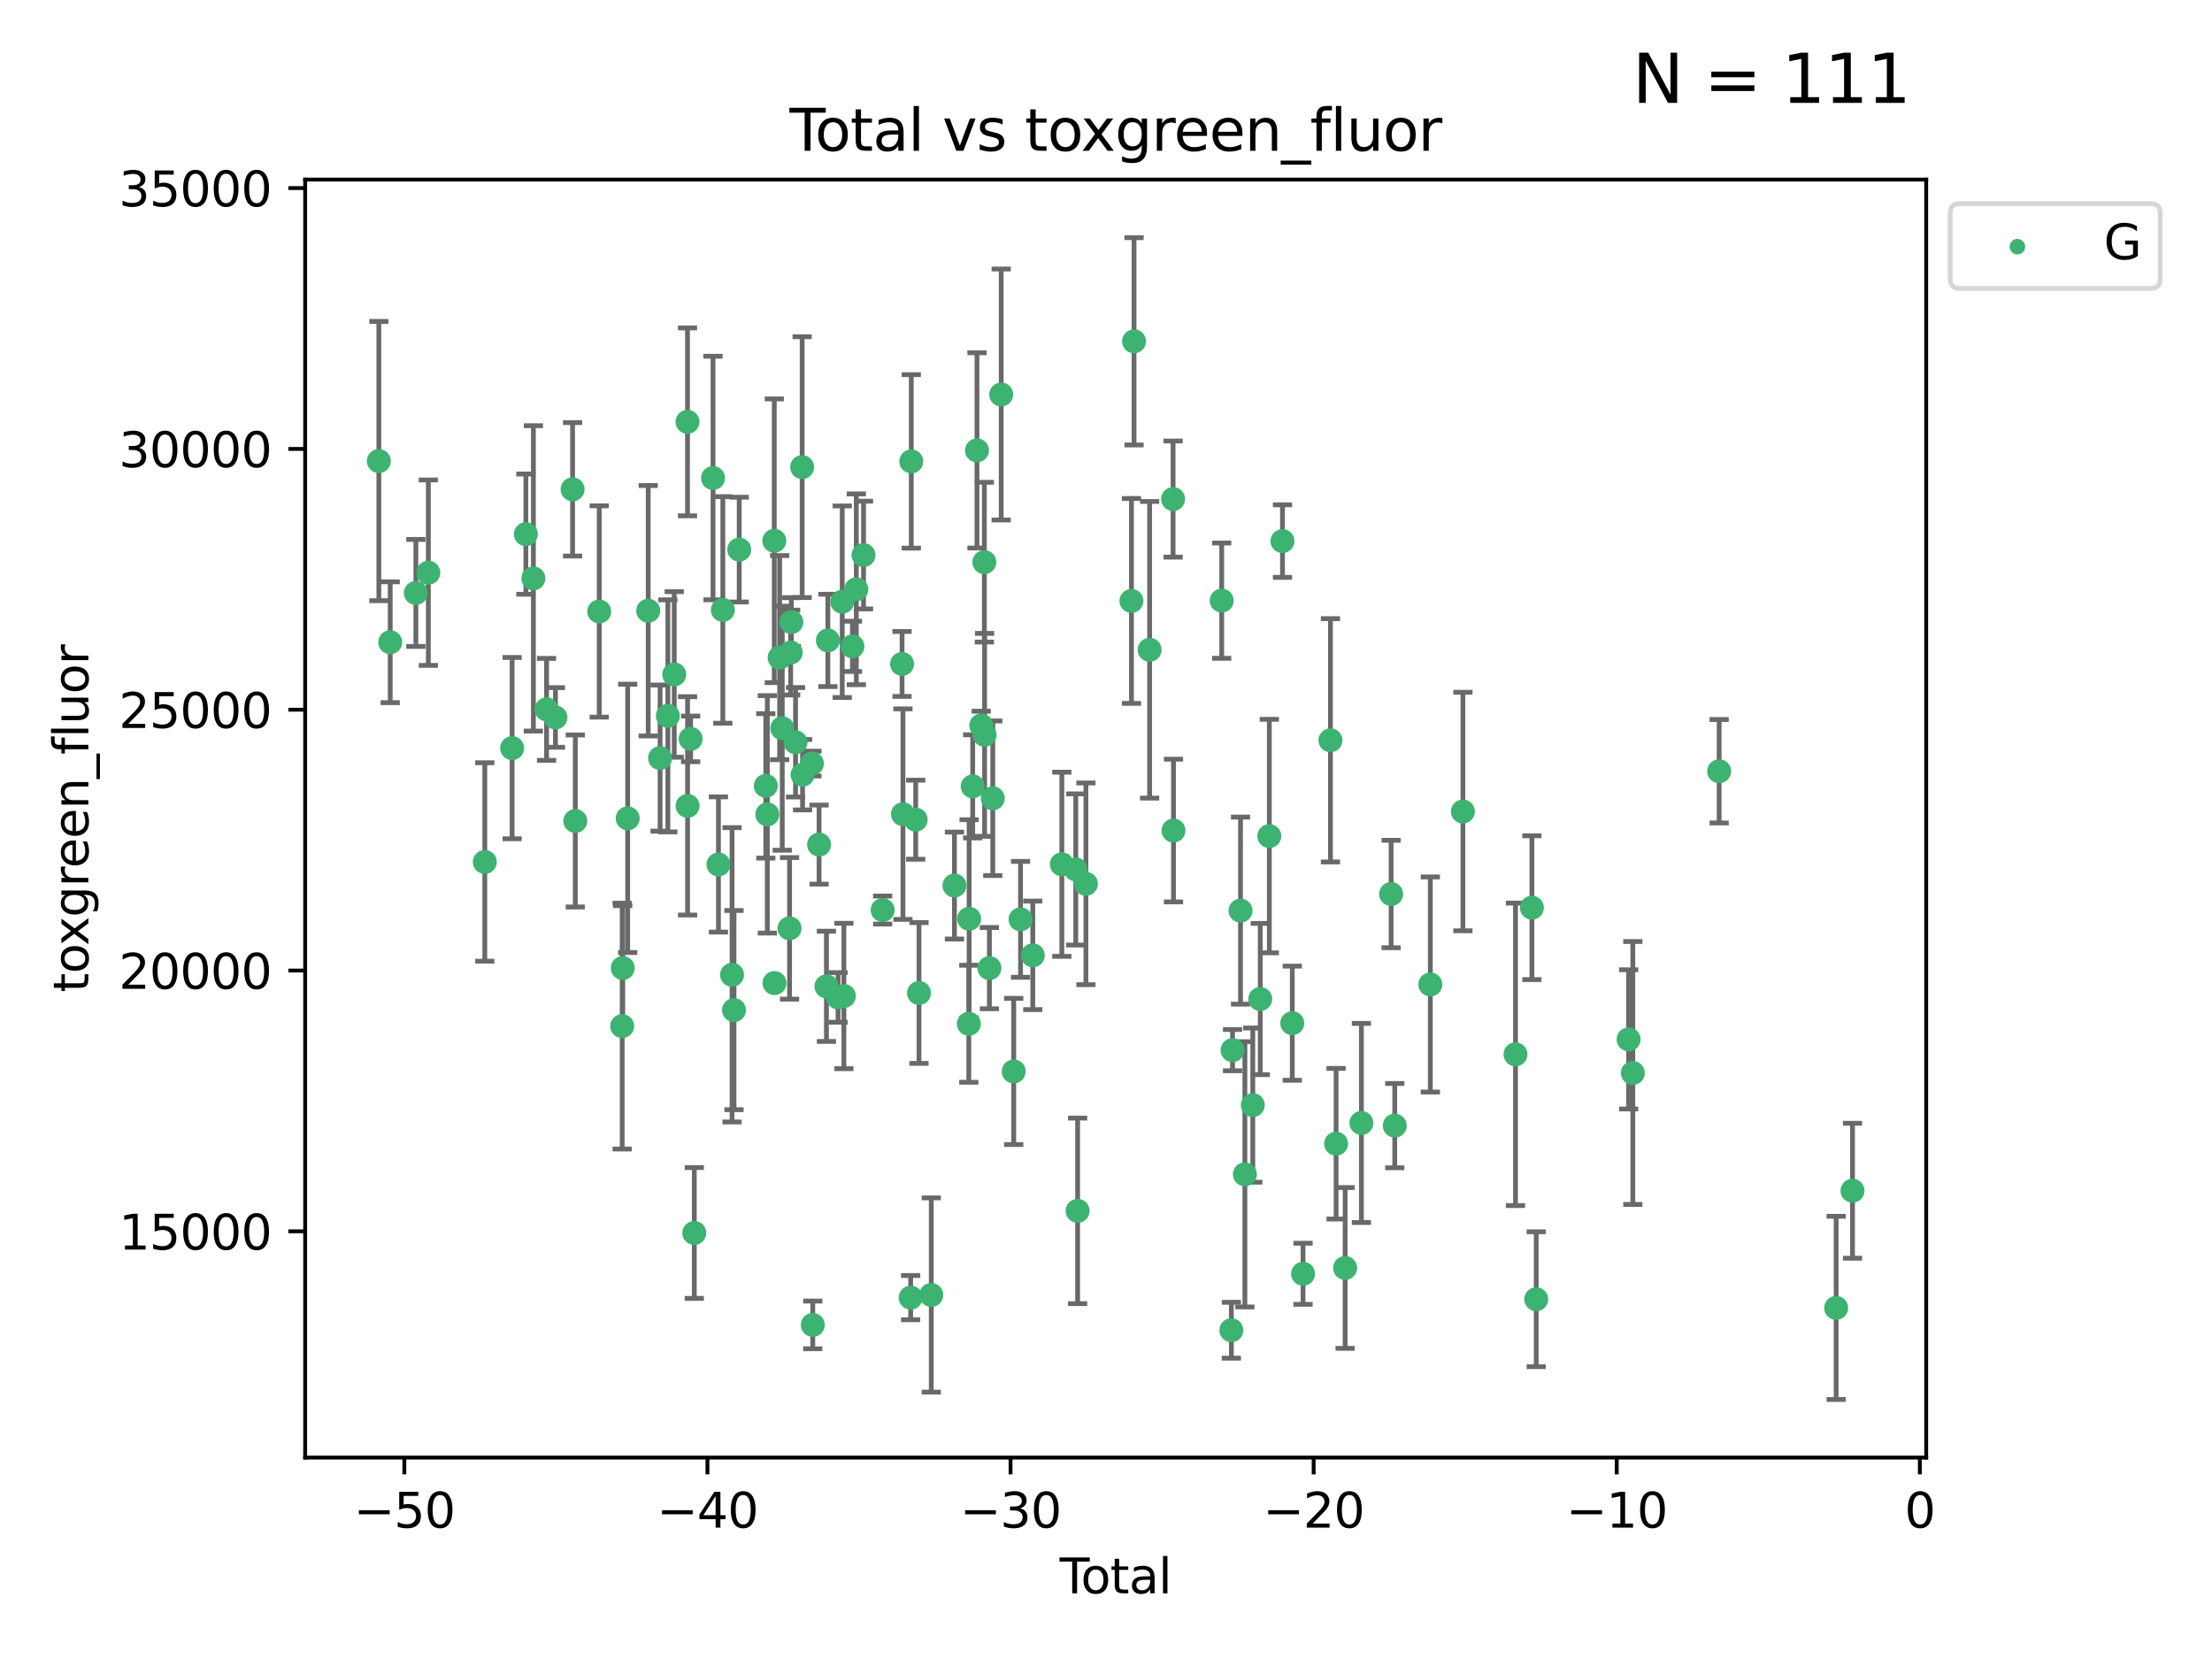 <?xml version="1.0" encoding="utf-8" standalone="no"?>
<!DOCTYPE svg PUBLIC "-//W3C//DTD SVG 1.1//EN"
  "http://www.w3.org/Graphics/SVG/1.1/DTD/svg11.dtd">
<svg xmlns:xlink="http://www.w3.org/1999/xlink" width="460.8pt" height="345.6pt" viewBox="0 0 460.8 345.6" xmlns="http://www.w3.org/2000/svg" version="1.1">
 <defs>
  <style type="text/css">*{stroke-linejoin: round; stroke-linecap: butt}</style>
 </defs>
 <g id="figure_1">
  <g id="patch_1">
   <path d="M 0 345.6 
L 460.8 345.6 
L 460.8 0 
L 0 0 
z
" style="fill: #ffffff"/>
  </g>
  <g id="axes_1">
   <g id="patch_2">
    <path d="M 63.571 303.64 
L 401.26 303.64 
L 401.26 37.411 
L 63.571 37.411 
z
" style="fill: #ffffff"/>
   </g>
   <g id="PathCollection_1">
    <defs>
     <path id="m4de52bceb1" d="M 0 1.118 
C 0.297 1.118 0.581 1 0.791 0.791 
C 1 0.581 1.118 0.297 1.118 0 
C 1.118 -0.297 1 -0.581 0.791 -0.791 
C 0.581 -1 0.297 -1.118 0 -1.118 
C -0.297 -1.118 -0.581 -1 -0.791 -0.791 
C -1 -0.581 -1.118 -0.297 -1.118 0 
C -1.118 0.297 -1 0.581 -0.791 0.791 
C -0.581 1 -0.297 1.118 0 1.118 
z
" style="stroke: #3cb371"/>
    </defs>
    <g clip-path="url(#p8475f8add3)">
     <use xlink:href="#m4de52bceb1" x="78.921" y="96.048" style="fill: #3cb371; stroke: #3cb371"/>
     <use xlink:href="#m4de52bceb1" x="81.287" y="133.79" style="fill: #3cb371; stroke: #3cb371"/>
     <use xlink:href="#m4de52bceb1" x="86.632" y="123.522" style="fill: #3cb371; stroke: #3cb371"/>
     <use xlink:href="#m4de52bceb1" x="89.23" y="119.301" style="fill: #3cb371; stroke: #3cb371"/>
     <use xlink:href="#m4de52bceb1" x="100.991" y="179.559" style="fill: #3cb371; stroke: #3cb371"/>
     <use xlink:href="#m4de52bceb1" x="106.687" y="155.847" style="fill: #3cb371; stroke: #3cb371"/>
     <use xlink:href="#m4de52bceb1" x="109.547" y="111.272" style="fill: #3cb371; stroke: #3cb371"/>
     <use xlink:href="#m4de52bceb1" x="111.115" y="120.487" style="fill: #3cb371; stroke: #3cb371"/>
     <use xlink:href="#m4de52bceb1" x="113.859" y="147.776" style="fill: #3cb371; stroke: #3cb371"/>
     <use xlink:href="#m4de52bceb1" x="115.711" y="149.46" style="fill: #3cb371; stroke: #3cb371"/>
     <use xlink:href="#m4de52bceb1" x="119.281" y="101.934" style="fill: #3cb371; stroke: #3cb371"/>
     <use xlink:href="#m4de52bceb1" x="119.846" y="171.023" style="fill: #3cb371; stroke: #3cb371"/>
     <use xlink:href="#m4de52bceb1" x="124.83" y="127.385" style="fill: #3cb371; stroke: #3cb371"/>
     <use xlink:href="#m4de52bceb1" x="129.612" y="213.76" style="fill: #3cb371; stroke: #3cb371"/>
     <use xlink:href="#m4de52bceb1" x="129.729" y="201.656" style="fill: #3cb371; stroke: #3cb371"/>
     <use xlink:href="#m4de52bceb1" x="130.758" y="170.478" style="fill: #3cb371; stroke: #3cb371"/>
     <use xlink:href="#m4de52bceb1" x="135.035" y="127.228" style="fill: #3cb371; stroke: #3cb371"/>
     <use xlink:href="#m4de52bceb1" x="137.509" y="157.918" style="fill: #3cb371; stroke: #3cb371"/>
     <use xlink:href="#m4de52bceb1" x="139.13" y="149.128" style="fill: #3cb371; stroke: #3cb371"/>
     <use xlink:href="#m4de52bceb1" x="140.457" y="140.496" style="fill: #3cb371; stroke: #3cb371"/>
     <use xlink:href="#m4de52bceb1" x="143.217" y="87.879" style="fill: #3cb371; stroke: #3cb371"/>
     <use xlink:href="#m4de52bceb1" x="143.234" y="167.877" style="fill: #3cb371; stroke: #3cb371"/>
     <use xlink:href="#m4de52bceb1" x="143.873" y="153.924" style="fill: #3cb371; stroke: #3cb371"/>
     <use xlink:href="#m4de52bceb1" x="144.635" y="256.852" style="fill: #3cb371; stroke: #3cb371"/>
     <use xlink:href="#m4de52bceb1" x="148.536" y="99.579" style="fill: #3cb371; stroke: #3cb371"/>
     <use xlink:href="#m4de52bceb1" x="149.667" y="180.088" style="fill: #3cb371; stroke: #3cb371"/>
     <use xlink:href="#m4de52bceb1" x="150.581" y="127.058" style="fill: #3cb371; stroke: #3cb371"/>
     <use xlink:href="#m4de52bceb1" x="152.5" y="203.068" style="fill: #3cb371; stroke: #3cb371"/>
     <use xlink:href="#m4de52bceb1" x="152.907" y="210.422" style="fill: #3cb371; stroke: #3cb371"/>
     <use xlink:href="#m4de52bceb1" x="153.989" y="114.493" style="fill: #3cb371; stroke: #3cb371"/>
     <use xlink:href="#m4de52bceb1" x="159.53" y="163.714" style="fill: #3cb371; stroke: #3cb371"/>
     <use xlink:href="#m4de52bceb1" x="159.85" y="169.645" style="fill: #3cb371; stroke: #3cb371"/>
     <use xlink:href="#m4de52bceb1" x="161.297" y="112.651" style="fill: #3cb371; stroke: #3cb371"/>
     <use xlink:href="#m4de52bceb1" x="161.338" y="204.793" style="fill: #3cb371; stroke: #3cb371"/>
     <use xlink:href="#m4de52bceb1" x="162.414" y="136.995" style="fill: #3cb371; stroke: #3cb371"/>
     <use xlink:href="#m4de52bceb1" x="162.956" y="151.7" style="fill: #3cb371; stroke: #3cb371"/>
     <use xlink:href="#m4de52bceb1" x="164.477" y="193.393" style="fill: #3cb371; stroke: #3cb371"/>
     <use xlink:href="#m4de52bceb1" x="164.708" y="135.94" style="fill: #3cb371; stroke: #3cb371"/>
     <use xlink:href="#m4de52bceb1" x="164.852" y="129.588" style="fill: #3cb371; stroke: #3cb371"/>
     <use xlink:href="#m4de52bceb1" x="165.728" y="154.629" style="fill: #3cb371; stroke: #3cb371"/>
     <use xlink:href="#m4de52bceb1" x="167.103" y="97.313" style="fill: #3cb371; stroke: #3cb371"/>
     <use xlink:href="#m4de52bceb1" x="167.188" y="161.385" style="fill: #3cb371; stroke: #3cb371"/>
     <use xlink:href="#m4de52bceb1" x="169.136" y="159.069" style="fill: #3cb371; stroke: #3cb371"/>
     <use xlink:href="#m4de52bceb1" x="169.317" y="276.006" style="fill: #3cb371; stroke: #3cb371"/>
     <use xlink:href="#m4de52bceb1" x="170.63" y="175.945" style="fill: #3cb371; stroke: #3cb371"/>
     <use xlink:href="#m4de52bceb1" x="172.162" y="205.47" style="fill: #3cb371; stroke: #3cb371"/>
     <use xlink:href="#m4de52bceb1" x="172.464" y="133.412" style="fill: #3cb371; stroke: #3cb371"/>
     <use xlink:href="#m4de52bceb1" x="174.582" y="207.78" style="fill: #3cb371; stroke: #3cb371"/>
     <use xlink:href="#m4de52bceb1" x="175.452" y="125.352" style="fill: #3cb371; stroke: #3cb371"/>
     <use xlink:href="#m4de52bceb1" x="175.797" y="207.477" style="fill: #3cb371; stroke: #3cb371"/>
     <use xlink:href="#m4de52bceb1" x="177.576" y="134.649" style="fill: #3cb371; stroke: #3cb371"/>
     <use xlink:href="#m4de52bceb1" x="178.386" y="122.761" style="fill: #3cb371; stroke: #3cb371"/>
     <use xlink:href="#m4de52bceb1" x="179.887" y="115.631" style="fill: #3cb371; stroke: #3cb371"/>
     <use xlink:href="#m4de52bceb1" x="183.873" y="189.581" style="fill: #3cb371; stroke: #3cb371"/>
     <use xlink:href="#m4de52bceb1" x="187.915" y="138.312" style="fill: #3cb371; stroke: #3cb371"/>
     <use xlink:href="#m4de52bceb1" x="188.097" y="169.603" style="fill: #3cb371; stroke: #3cb371"/>
     <use xlink:href="#m4de52bceb1" x="189.709" y="270.322" style="fill: #3cb371; stroke: #3cb371"/>
     <use xlink:href="#m4de52bceb1" x="189.838" y="96.115" style="fill: #3cb371; stroke: #3cb371"/>
     <use xlink:href="#m4de52bceb1" x="190.758" y="170.758" style="fill: #3cb371; stroke: #3cb371"/>
     <use xlink:href="#m4de52bceb1" x="191.445" y="206.859" style="fill: #3cb371; stroke: #3cb371"/>
     <use xlink:href="#m4de52bceb1" x="194.002" y="269.768" style="fill: #3cb371; stroke: #3cb371"/>
     <use xlink:href="#m4de52bceb1" x="198.831" y="184.477" style="fill: #3cb371; stroke: #3cb371"/>
     <use xlink:href="#m4de52bceb1" x="201.822" y="213.27" style="fill: #3cb371; stroke: #3cb371"/>
     <use xlink:href="#m4de52bceb1" x="201.887" y="191.398" style="fill: #3cb371; stroke: #3cb371"/>
     <use xlink:href="#m4de52bceb1" x="202.633" y="163.812" style="fill: #3cb371; stroke: #3cb371"/>
     <use xlink:href="#m4de52bceb1" x="203.523" y="93.826" style="fill: #3cb371; stroke: #3cb371"/>
     <use xlink:href="#m4de52bceb1" x="204.414" y="151.136" style="fill: #3cb371; stroke: #3cb371"/>
     <use xlink:href="#m4de52bceb1" x="205.058" y="117.11" style="fill: #3cb371; stroke: #3cb371"/>
     <use xlink:href="#m4de52bceb1" x="205.109" y="153.088" style="fill: #3cb371; stroke: #3cb371"/>
     <use xlink:href="#m4de52bceb1" x="206.111" y="201.678" style="fill: #3cb371; stroke: #3cb371"/>
     <use xlink:href="#m4de52bceb1" x="206.813" y="166.292" style="fill: #3cb371; stroke: #3cb371"/>
     <use xlink:href="#m4de52bceb1" x="208.568" y="82.183" style="fill: #3cb371; stroke: #3cb371"/>
     <use xlink:href="#m4de52bceb1" x="211.175" y="223.199" style="fill: #3cb371; stroke: #3cb371"/>
     <use xlink:href="#m4de52bceb1" x="212.596" y="191.519" style="fill: #3cb371; stroke: #3cb371"/>
     <use xlink:href="#m4de52bceb1" x="215.148" y="199.014" style="fill: #3cb371; stroke: #3cb371"/>
     <use xlink:href="#m4de52bceb1" x="221.202" y="180.045" style="fill: #3cb371; stroke: #3cb371"/>
     <use xlink:href="#m4de52bceb1" x="224.102" y="181.124" style="fill: #3cb371; stroke: #3cb371"/>
     <use xlink:href="#m4de52bceb1" x="224.487" y="252.246" style="fill: #3cb371; stroke: #3cb371"/>
     <use xlink:href="#m4de52bceb1" x="226.215" y="184.12" style="fill: #3cb371; stroke: #3cb371"/>
     <use xlink:href="#m4de52bceb1" x="235.703" y="125.188" style="fill: #3cb371; stroke: #3cb371"/>
     <use xlink:href="#m4de52bceb1" x="236.24" y="71.105" style="fill: #3cb371; stroke: #3cb371"/>
     <use xlink:href="#m4de52bceb1" x="239.489" y="135.364" style="fill: #3cb371; stroke: #3cb371"/>
     <use xlink:href="#m4de52bceb1" x="244.375" y="103.964" style="fill: #3cb371; stroke: #3cb371"/>
     <use xlink:href="#m4de52bceb1" x="244.459" y="173.02" style="fill: #3cb371; stroke: #3cb371"/>
     <use xlink:href="#m4de52bceb1" x="254.502" y="125.125" style="fill: #3cb371; stroke: #3cb371"/>
     <use xlink:href="#m4de52bceb1" x="256.515" y="277.113" style="fill: #3cb371; stroke: #3cb371"/>
     <use xlink:href="#m4de52bceb1" x="256.761" y="218.767" style="fill: #3cb371; stroke: #3cb371"/>
     <use xlink:href="#m4de52bceb1" x="258.424" y="189.7" style="fill: #3cb371; stroke: #3cb371"/>
     <use xlink:href="#m4de52bceb1" x="259.331" y="244.634" style="fill: #3cb371; stroke: #3cb371"/>
     <use xlink:href="#m4de52bceb1" x="260.978" y="230.214" style="fill: #3cb371; stroke: #3cb371"/>
     <use xlink:href="#m4de52bceb1" x="262.534" y="208.116" style="fill: #3cb371; stroke: #3cb371"/>
     <use xlink:href="#m4de52bceb1" x="264.423" y="174.174" style="fill: #3cb371; stroke: #3cb371"/>
     <use xlink:href="#m4de52bceb1" x="267.166" y="112.721" style="fill: #3cb371; stroke: #3cb371"/>
     <use xlink:href="#m4de52bceb1" x="269.206" y="213.15" style="fill: #3cb371; stroke: #3cb371"/>
     <use xlink:href="#m4de52bceb1" x="271.449" y="265.352" style="fill: #3cb371; stroke: #3cb371"/>
     <use xlink:href="#m4de52bceb1" x="277.158" y="154.216" style="fill: #3cb371; stroke: #3cb371"/>
     <use xlink:href="#m4de52bceb1" x="278.332" y="238.254" style="fill: #3cb371; stroke: #3cb371"/>
     <use xlink:href="#m4de52bceb1" x="280.219" y="264.139" style="fill: #3cb371; stroke: #3cb371"/>
     <use xlink:href="#m4de52bceb1" x="283.606" y="233.936" style="fill: #3cb371; stroke: #3cb371"/>
     <use xlink:href="#m4de52bceb1" x="289.795" y="186.237" style="fill: #3cb371; stroke: #3cb371"/>
     <use xlink:href="#m4de52bceb1" x="290.554" y="234.489" style="fill: #3cb371; stroke: #3cb371"/>
     <use xlink:href="#m4de52bceb1" x="297.964" y="205.085" style="fill: #3cb371; stroke: #3cb371"/>
     <use xlink:href="#m4de52bceb1" x="304.749" y="169.054" style="fill: #3cb371; stroke: #3cb371"/>
     <use xlink:href="#m4de52bceb1" x="315.707" y="219.635" style="fill: #3cb371; stroke: #3cb371"/>
     <use xlink:href="#m4de52bceb1" x="319.122" y="189.091" style="fill: #3cb371; stroke: #3cb371"/>
     <use xlink:href="#m4de52bceb1" x="320.023" y="270.655" style="fill: #3cb371; stroke: #3cb371"/>
     <use xlink:href="#m4de52bceb1" x="339.271" y="216.519" style="fill: #3cb371; stroke: #3cb371"/>
     <use xlink:href="#m4de52bceb1" x="340.146" y="223.523" style="fill: #3cb371; stroke: #3cb371"/>
     <use xlink:href="#m4de52bceb1" x="358.131" y="160.664" style="fill: #3cb371; stroke: #3cb371"/>
     <use xlink:href="#m4de52bceb1" x="382.503" y="272.458" style="fill: #3cb371; stroke: #3cb371"/>
     <use xlink:href="#m4de52bceb1" x="385.911" y="248.052" style="fill: #3cb371; stroke: #3cb371"/>
    </g>
   </g>
   <g id="matplotlib.axis_1">
    <g id="xtick_1">
     <g id="line2d_1">
      <defs>
       <path id="m99aa17d0fd" d="M 0 0 
L 0 3.5 
" style="stroke: #000000; stroke-width: 0.8"/>
      </defs>
      <g>
       <use xlink:href="#m99aa17d0fd" x="84.235" y="303.64" style="stroke: #000000; stroke-width: 0.8"/>
      </g>
     </g>
     <g id="text_1">
      <!-- −50 -->
      <g transform="translate(73.682 318.238)scale(0.1 -0.1)">
       <defs>
        <path id="DejaVuSans-2212" d="M 678 2272 
L 4684 2272 
L 4684 1741 
L 678 1741 
L 678 2272 
z
" transform="scale(0.016)"/>
        <path id="DejaVuSans-35" d="M 691 4666 
L 3169 4666 
L 3169 4134 
L 1269 4134 
L 1269 2991 
Q 1406 3038 1543 3061 
Q 1681 3084 1819 3084 
Q 2600 3084 3056 2656 
Q 3513 2228 3513 1497 
Q 3513 744 3044 326 
Q 2575 -91 1722 -91 
Q 1428 -91 1123 -41 
Q 819 9 494 109 
L 494 744 
Q 775 591 1075 516 
Q 1375 441 1709 441 
Q 2250 441 2565 725 
Q 2881 1009 2881 1497 
Q 2881 1984 2565 2268 
Q 2250 2553 1709 2553 
Q 1456 2553 1204 2497 
Q 953 2441 691 2322 
L 691 4666 
z
" transform="scale(0.016)"/>
        <path id="DejaVuSans-30" d="M 2034 4250 
Q 1547 4250 1301 3770 
Q 1056 3291 1056 2328 
Q 1056 1369 1301 889 
Q 1547 409 2034 409 
Q 2525 409 2770 889 
Q 3016 1369 3016 2328 
Q 3016 3291 2770 3770 
Q 2525 4250 2034 4250 
z
M 2034 4750 
Q 2819 4750 3233 4129 
Q 3647 3509 3647 2328 
Q 3647 1150 3233 529 
Q 2819 -91 2034 -91 
Q 1250 -91 836 529 
Q 422 1150 422 2328 
Q 422 3509 836 4129 
Q 1250 4750 2034 4750 
z
" transform="scale(0.016)"/>
       </defs>
       <use xlink:href="#DejaVuSans-2212"/>
       <use xlink:href="#DejaVuSans-35" x="83.789"/>
       <use xlink:href="#DejaVuSans-30" x="147.412"/>
      </g>
     </g>
    </g>
    <g id="xtick_2">
     <g id="line2d_2">
      <g>
       <use xlink:href="#m99aa17d0fd" x="147.375" y="303.64" style="stroke: #000000; stroke-width: 0.8"/>
      </g>
     </g>
     <g id="text_2">
      <!-- −40 -->
      <g transform="translate(136.823 318.238)scale(0.1 -0.1)">
       <defs>
        <path id="DejaVuSans-34" d="M 2419 4116 
L 825 1625 
L 2419 1625 
L 2419 4116 
z
M 2253 4666 
L 3047 4666 
L 3047 1625 
L 3713 1625 
L 3713 1100 
L 3047 1100 
L 3047 0 
L 2419 0 
L 2419 1100 
L 313 1100 
L 313 1709 
L 2253 4666 
z
" transform="scale(0.016)"/>
       </defs>
       <use xlink:href="#DejaVuSans-2212"/>
       <use xlink:href="#DejaVuSans-34" x="83.789"/>
       <use xlink:href="#DejaVuSans-30" x="147.412"/>
      </g>
     </g>
    </g>
    <g id="xtick_3">
     <g id="line2d_3">
      <g>
       <use xlink:href="#m99aa17d0fd" x="210.515" y="303.64" style="stroke: #000000; stroke-width: 0.8"/>
      </g>
     </g>
     <g id="text_3">
      <!-- −30 -->
      <g transform="translate(199.963 318.238)scale(0.1 -0.1)">
       <defs>
        <path id="DejaVuSans-33" d="M 2597 2516 
Q 3050 2419 3304 2112 
Q 3559 1806 3559 1356 
Q 3559 666 3084 287 
Q 2609 -91 1734 -91 
Q 1441 -91 1130 -33 
Q 819 25 488 141 
L 488 750 
Q 750 597 1062 519 
Q 1375 441 1716 441 
Q 2309 441 2620 675 
Q 2931 909 2931 1356 
Q 2931 1769 2642 2001 
Q 2353 2234 1838 2234 
L 1294 2234 
L 1294 2753 
L 1863 2753 
Q 2328 2753 2575 2939 
Q 2822 3125 2822 3475 
Q 2822 3834 2567 4026 
Q 2313 4219 1838 4219 
Q 1578 4219 1281 4162 
Q 984 4106 628 3988 
L 628 4550 
Q 988 4650 1302 4700 
Q 1616 4750 1894 4750 
Q 2613 4750 3031 4423 
Q 3450 4097 3450 3541 
Q 3450 3153 3228 2886 
Q 3006 2619 2597 2516 
z
" transform="scale(0.016)"/>
       </defs>
       <use xlink:href="#DejaVuSans-2212"/>
       <use xlink:href="#DejaVuSans-33" x="83.789"/>
       <use xlink:href="#DejaVuSans-30" x="147.412"/>
      </g>
     </g>
    </g>
    <g id="xtick_4">
     <g id="line2d_4">
      <g>
       <use xlink:href="#m99aa17d0fd" x="273.656" y="303.64" style="stroke: #000000; stroke-width: 0.8"/>
      </g>
     </g>
     <g id="text_4">
      <!-- −20 -->
      <g transform="translate(263.103 318.238)scale(0.1 -0.1)">
       <defs>
        <path id="DejaVuSans-32" d="M 1228 531 
L 3431 531 
L 3431 0 
L 469 0 
L 469 531 
Q 828 903 1448 1529 
Q 2069 2156 2228 2338 
Q 2531 2678 2651 2914 
Q 2772 3150 2772 3378 
Q 2772 3750 2511 3984 
Q 2250 4219 1831 4219 
Q 1534 4219 1204 4116 
Q 875 4013 500 3803 
L 500 4441 
Q 881 4594 1212 4672 
Q 1544 4750 1819 4750 
Q 2544 4750 2975 4387 
Q 3406 4025 3406 3419 
Q 3406 3131 3298 2873 
Q 3191 2616 2906 2266 
Q 2828 2175 2409 1742 
Q 1991 1309 1228 531 
z
" transform="scale(0.016)"/>
       </defs>
       <use xlink:href="#DejaVuSans-2212"/>
       <use xlink:href="#DejaVuSans-32" x="83.789"/>
       <use xlink:href="#DejaVuSans-30" x="147.412"/>
      </g>
     </g>
    </g>
    <g id="xtick_5">
     <g id="line2d_5">
      <g>
       <use xlink:href="#m99aa17d0fd" x="336.796" y="303.64" style="stroke: #000000; stroke-width: 0.8"/>
      </g>
     </g>
     <g id="text_5">
      <!-- −10 -->
      <g transform="translate(326.244 318.238)scale(0.1 -0.1)">
       <defs>
        <path id="DejaVuSans-31" d="M 794 531 
L 1825 531 
L 1825 4091 
L 703 3866 
L 703 4441 
L 1819 4666 
L 2450 4666 
L 2450 531 
L 3481 531 
L 3481 0 
L 794 0 
L 794 531 
z
" transform="scale(0.016)"/>
       </defs>
       <use xlink:href="#DejaVuSans-2212"/>
       <use xlink:href="#DejaVuSans-31" x="83.789"/>
       <use xlink:href="#DejaVuSans-30" x="147.412"/>
      </g>
     </g>
    </g>
    <g id="xtick_6">
     <g id="line2d_6">
      <g>
       <use xlink:href="#m99aa17d0fd" x="399.937" y="303.64" style="stroke: #000000; stroke-width: 0.8"/>
      </g>
     </g>
     <g id="text_6">
      <!-- 0 -->
      <g transform="translate(396.755 318.238)scale(0.1 -0.1)">
       <use xlink:href="#DejaVuSans-30"/>
      </g>
     </g>
    </g>
    <g id="text_7">
     <!-- Total -->
     <g transform="translate(220.739 331.917)scale(0.1 -0.1)">
      <defs>
       <path id="DejaVuSans-54" d="M -19 4666 
L 3928 4666 
L 3928 4134 
L 2272 4134 
L 2272 0 
L 1638 0 
L 1638 4134 
L -19 4134 
L -19 4666 
z
" transform="scale(0.016)"/>
       <path id="DejaVuSans-6f" d="M 1959 3097 
Q 1497 3097 1228 2736 
Q 959 2375 959 1747 
Q 959 1119 1226 758 
Q 1494 397 1959 397 
Q 2419 397 2687 759 
Q 2956 1122 2956 1747 
Q 2956 2369 2687 2733 
Q 2419 3097 1959 3097 
z
M 1959 3584 
Q 2709 3584 3137 3096 
Q 3566 2609 3566 1747 
Q 3566 888 3137 398 
Q 2709 -91 1959 -91 
Q 1206 -91 779 398 
Q 353 888 353 1747 
Q 353 2609 779 3096 
Q 1206 3584 1959 3584 
z
" transform="scale(0.016)"/>
       <path id="DejaVuSans-74" d="M 1172 4494 
L 1172 3500 
L 2356 3500 
L 2356 3053 
L 1172 3053 
L 1172 1153 
Q 1172 725 1289 603 
Q 1406 481 1766 481 
L 2356 481 
L 2356 0 
L 1766 0 
Q 1100 0 847 248 
Q 594 497 594 1153 
L 594 3053 
L 172 3053 
L 172 3500 
L 594 3500 
L 594 4494 
L 1172 4494 
z
" transform="scale(0.016)"/>
       <path id="DejaVuSans-61" d="M 2194 1759 
Q 1497 1759 1228 1600 
Q 959 1441 959 1056 
Q 959 750 1161 570 
Q 1363 391 1709 391 
Q 2188 391 2477 730 
Q 2766 1069 2766 1631 
L 2766 1759 
L 2194 1759 
z
M 3341 1997 
L 3341 0 
L 2766 0 
L 2766 531 
Q 2569 213 2275 61 
Q 1981 -91 1556 -91 
Q 1019 -91 701 211 
Q 384 513 384 1019 
Q 384 1609 779 1909 
Q 1175 2209 1959 2209 
L 2766 2209 
L 2766 2266 
Q 2766 2663 2505 2880 
Q 2244 3097 1772 3097 
Q 1472 3097 1187 3025 
Q 903 2953 641 2809 
L 641 3341 
Q 956 3463 1253 3523 
Q 1550 3584 1831 3584 
Q 2591 3584 2966 3190 
Q 3341 2797 3341 1997 
z
" transform="scale(0.016)"/>
       <path id="DejaVuSans-6c" d="M 603 4863 
L 1178 4863 
L 1178 0 
L 603 0 
L 603 4863 
z
" transform="scale(0.016)"/>
      </defs>
      <use xlink:href="#DejaVuSans-54"/>
      <use xlink:href="#DejaVuSans-6f" x="44.084"/>
      <use xlink:href="#DejaVuSans-74" x="105.266"/>
      <use xlink:href="#DejaVuSans-61" x="144.475"/>
      <use xlink:href="#DejaVuSans-6c" x="205.754"/>
     </g>
    </g>
   </g>
   <g id="matplotlib.axis_2">
    <g id="ytick_1">
     <g id="line2d_7">
      <defs>
       <path id="m91054093f9" d="M 0 0 
L -3.5 0 
" style="stroke: #000000; stroke-width: 0.8"/>
      </defs>
      <g>
       <use xlink:href="#m91054093f9" x="63.571" y="256.511" style="stroke: #000000; stroke-width: 0.8"/>
      </g>
     </g>
     <g id="text_8">
      <!-- 15000 -->
      <g transform="translate(24.759 260.31)scale(0.1 -0.1)">
       <use xlink:href="#DejaVuSans-31"/>
       <use xlink:href="#DejaVuSans-35" x="63.623"/>
       <use xlink:href="#DejaVuSans-30" x="127.246"/>
       <use xlink:href="#DejaVuSans-30" x="190.869"/>
       <use xlink:href="#DejaVuSans-30" x="254.492"/>
      </g>
     </g>
    </g>
    <g id="ytick_2">
     <g id="line2d_8">
      <g>
       <use xlink:href="#m91054093f9" x="63.571" y="202.179" style="stroke: #000000; stroke-width: 0.8"/>
      </g>
     </g>
     <g id="text_9">
      <!-- 20000 -->
      <g transform="translate(24.759 205.978)scale(0.1 -0.1)">
       <use xlink:href="#DejaVuSans-32"/>
       <use xlink:href="#DejaVuSans-30" x="63.623"/>
       <use xlink:href="#DejaVuSans-30" x="127.246"/>
       <use xlink:href="#DejaVuSans-30" x="190.869"/>
       <use xlink:href="#DejaVuSans-30" x="254.492"/>
      </g>
     </g>
    </g>
    <g id="ytick_3">
     <g id="line2d_9">
      <g>
       <use xlink:href="#m91054093f9" x="63.571" y="147.847" style="stroke: #000000; stroke-width: 0.8"/>
      </g>
     </g>
     <g id="text_10">
      <!-- 25000 -->
      <g transform="translate(24.759 151.646)scale(0.1 -0.1)">
       <use xlink:href="#DejaVuSans-32"/>
       <use xlink:href="#DejaVuSans-35" x="63.623"/>
       <use xlink:href="#DejaVuSans-30" x="127.246"/>
       <use xlink:href="#DejaVuSans-30" x="190.869"/>
       <use xlink:href="#DejaVuSans-30" x="254.492"/>
      </g>
     </g>
    </g>
    <g id="ytick_4">
     <g id="line2d_10">
      <g>
       <use xlink:href="#m91054093f9" x="63.571" y="93.515" style="stroke: #000000; stroke-width: 0.8"/>
      </g>
     </g>
     <g id="text_11">
      <!-- 30000 -->
      <g transform="translate(24.759 97.315)scale(0.1 -0.1)">
       <use xlink:href="#DejaVuSans-33"/>
       <use xlink:href="#DejaVuSans-30" x="63.623"/>
       <use xlink:href="#DejaVuSans-30" x="127.246"/>
       <use xlink:href="#DejaVuSans-30" x="190.869"/>
       <use xlink:href="#DejaVuSans-30" x="254.492"/>
      </g>
     </g>
    </g>
    <g id="ytick_5">
     <g id="line2d_11">
      <g>
       <use xlink:href="#m91054093f9" x="63.571" y="39.183" style="stroke: #000000; stroke-width: 0.8"/>
      </g>
     </g>
     <g id="text_12">
      <!-- 35000 -->
      <g transform="translate(24.759 42.983)scale(0.1 -0.1)">
       <use xlink:href="#DejaVuSans-33"/>
       <use xlink:href="#DejaVuSans-35" x="63.623"/>
       <use xlink:href="#DejaVuSans-30" x="127.246"/>
       <use xlink:href="#DejaVuSans-30" x="190.869"/>
       <use xlink:href="#DejaVuSans-30" x="254.492"/>
      </g>
     </g>
    </g>
    <g id="text_13">
     <!-- toxgreen_fluor -->
     <g transform="translate(18.401 206.72)rotate(-90)scale(0.1 -0.1)">
      <defs>
       <path id="DejaVuSans-78" d="M 3513 3500 
L 2247 1797 
L 3578 0 
L 2900 0 
L 1881 1375 
L 863 0 
L 184 0 
L 1544 1831 
L 300 3500 
L 978 3500 
L 1906 2253 
L 2834 3500 
L 3513 3500 
z
" transform="scale(0.016)"/>
       <path id="DejaVuSans-67" d="M 2906 1791 
Q 2906 2416 2648 2759 
Q 2391 3103 1925 3103 
Q 1463 3103 1205 2759 
Q 947 2416 947 1791 
Q 947 1169 1205 825 
Q 1463 481 1925 481 
Q 2391 481 2648 825 
Q 2906 1169 2906 1791 
z
M 3481 434 
Q 3481 -459 3084 -895 
Q 2688 -1331 1869 -1331 
Q 1566 -1331 1297 -1286 
Q 1028 -1241 775 -1147 
L 775 -588 
Q 1028 -725 1275 -790 
Q 1522 -856 1778 -856 
Q 2344 -856 2625 -561 
Q 2906 -266 2906 331 
L 2906 616 
Q 2728 306 2450 153 
Q 2172 0 1784 0 
Q 1141 0 747 490 
Q 353 981 353 1791 
Q 353 2603 747 3093 
Q 1141 3584 1784 3584 
Q 2172 3584 2450 3431 
Q 2728 3278 2906 2969 
L 2906 3500 
L 3481 3500 
L 3481 434 
z
" transform="scale(0.016)"/>
       <path id="DejaVuSans-72" d="M 2631 2963 
Q 2534 3019 2420 3045 
Q 2306 3072 2169 3072 
Q 1681 3072 1420 2755 
Q 1159 2438 1159 1844 
L 1159 0 
L 581 0 
L 581 3500 
L 1159 3500 
L 1159 2956 
Q 1341 3275 1631 3429 
Q 1922 3584 2338 3584 
Q 2397 3584 2469 3576 
Q 2541 3569 2628 3553 
L 2631 2963 
z
" transform="scale(0.016)"/>
       <path id="DejaVuSans-65" d="M 3597 1894 
L 3597 1613 
L 953 1613 
Q 991 1019 1311 708 
Q 1631 397 2203 397 
Q 2534 397 2845 478 
Q 3156 559 3463 722 
L 3463 178 
Q 3153 47 2828 -22 
Q 2503 -91 2169 -91 
Q 1331 -91 842 396 
Q 353 884 353 1716 
Q 353 2575 817 3079 
Q 1281 3584 2069 3584 
Q 2775 3584 3186 3129 
Q 3597 2675 3597 1894 
z
M 3022 2063 
Q 3016 2534 2758 2815 
Q 2500 3097 2075 3097 
Q 1594 3097 1305 2825 
Q 1016 2553 972 2059 
L 3022 2063 
z
" transform="scale(0.016)"/>
       <path id="DejaVuSans-6e" d="M 3513 2113 
L 3513 0 
L 2938 0 
L 2938 2094 
Q 2938 2591 2744 2837 
Q 2550 3084 2163 3084 
Q 1697 3084 1428 2787 
Q 1159 2491 1159 1978 
L 1159 0 
L 581 0 
L 581 3500 
L 1159 3500 
L 1159 2956 
Q 1366 3272 1645 3428 
Q 1925 3584 2291 3584 
Q 2894 3584 3203 3211 
Q 3513 2838 3513 2113 
z
" transform="scale(0.016)"/>
       <path id="DejaVuSans-5f" d="M 3263 -1063 
L 3263 -1509 
L -63 -1509 
L -63 -1063 
L 3263 -1063 
z
" transform="scale(0.016)"/>
       <path id="DejaVuSans-66" d="M 2375 4863 
L 2375 4384 
L 1825 4384 
Q 1516 4384 1395 4259 
Q 1275 4134 1275 3809 
L 1275 3500 
L 2222 3500 
L 2222 3053 
L 1275 3053 
L 1275 0 
L 697 0 
L 697 3053 
L 147 3053 
L 147 3500 
L 697 3500 
L 697 3744 
Q 697 4328 969 4595 
Q 1241 4863 1831 4863 
L 2375 4863 
z
" transform="scale(0.016)"/>
       <path id="DejaVuSans-75" d="M 544 1381 
L 544 3500 
L 1119 3500 
L 1119 1403 
Q 1119 906 1312 657 
Q 1506 409 1894 409 
Q 2359 409 2629 706 
Q 2900 1003 2900 1516 
L 2900 3500 
L 3475 3500 
L 3475 0 
L 2900 0 
L 2900 538 
Q 2691 219 2414 64 
Q 2138 -91 1772 -91 
Q 1169 -91 856 284 
Q 544 659 544 1381 
z
M 1991 3584 
L 1991 3584 
z
" transform="scale(0.016)"/>
      </defs>
      <use xlink:href="#DejaVuSans-74"/>
      <use xlink:href="#DejaVuSans-6f" x="39.209"/>
      <use xlink:href="#DejaVuSans-78" x="97.266"/>
      <use xlink:href="#DejaVuSans-67" x="156.445"/>
      <use xlink:href="#DejaVuSans-72" x="219.922"/>
      <use xlink:href="#DejaVuSans-65" x="258.785"/>
      <use xlink:href="#DejaVuSans-65" x="320.309"/>
      <use xlink:href="#DejaVuSans-6e" x="381.832"/>
      <use xlink:href="#DejaVuSans-5f" x="445.211"/>
      <use xlink:href="#DejaVuSans-66" x="495.211"/>
      <use xlink:href="#DejaVuSans-6c" x="530.416"/>
      <use xlink:href="#DejaVuSans-75" x="558.199"/>
      <use xlink:href="#DejaVuSans-6f" x="621.578"/>
      <use xlink:href="#DejaVuSans-72" x="682.76"/>
     </g>
    </g>
   </g>
   <g id="LineCollection_1">
    <path d="M 78.921 125.138 
L 78.921 66.959 
" clip-path="url(#p8475f8add3)" style="fill: none; stroke: #696969"/>
    <path d="M 81.287 146.374 
L 81.287 121.206 
" clip-path="url(#p8475f8add3)" style="fill: none; stroke: #696969"/>
    <path d="M 86.632 134.672 
L 86.632 112.372 
" clip-path="url(#p8475f8add3)" style="fill: none; stroke: #696969"/>
    <path d="M 89.23 138.619 
L 89.23 99.984 
" clip-path="url(#p8475f8add3)" style="fill: none; stroke: #696969"/>
    <path d="M 100.991 200.223 
L 100.991 158.894 
" clip-path="url(#p8475f8add3)" style="fill: none; stroke: #696969"/>
    <path d="M 106.687 174.733 
L 106.687 136.962 
" clip-path="url(#p8475f8add3)" style="fill: none; stroke: #696969"/>
    <path d="M 109.547 123.797 
L 109.547 98.746 
" clip-path="url(#p8475f8add3)" style="fill: none; stroke: #696969"/>
    <path d="M 111.115 152.293 
L 111.115 88.682 
" clip-path="url(#p8475f8add3)" style="fill: none; stroke: #696969"/>
    <path d="M 113.859 158.396 
L 113.859 137.157 
" clip-path="url(#p8475f8add3)" style="fill: none; stroke: #696969"/>
    <path d="M 115.711 155.674 
L 115.711 143.247 
" clip-path="url(#p8475f8add3)" style="fill: none; stroke: #696969"/>
    <path d="M 119.281 115.831 
L 119.281 88.038 
" clip-path="url(#p8475f8add3)" style="fill: none; stroke: #696969"/>
    <path d="M 119.846 188.94 
L 119.846 153.107 
" clip-path="url(#p8475f8add3)" style="fill: none; stroke: #696969"/>
    <path d="M 124.83 149.392 
L 124.83 105.379 
" clip-path="url(#p8475f8add3)" style="fill: none; stroke: #696969"/>
    <path d="M 129.612 239.365 
L 129.612 188.154 
" clip-path="url(#p8475f8add3)" style="fill: none; stroke: #696969"/>
    <path d="M 129.729 214.639 
L 129.729 188.674 
" clip-path="url(#p8475f8add3)" style="fill: none; stroke: #696969"/>
    <path d="M 130.758 198.427 
L 130.758 142.529 
" clip-path="url(#p8475f8add3)" style="fill: none; stroke: #696969"/>
    <path d="M 135.035 153.313 
L 135.035 101.143 
" clip-path="url(#p8475f8add3)" style="fill: none; stroke: #696969"/>
    <path d="M 137.509 173.136 
L 137.509 142.7 
" clip-path="url(#p8475f8add3)" style="fill: none; stroke: #696969"/>
    <path d="M 139.13 173.298 
L 139.13 124.958 
" clip-path="url(#p8475f8add3)" style="fill: none; stroke: #696969"/>
    <path d="M 140.457 157.741 
L 140.457 123.252 
" clip-path="url(#p8475f8add3)" style="fill: none; stroke: #696969"/>
    <path d="M 143.217 107.449 
L 143.217 68.309 
" clip-path="url(#p8475f8add3)" style="fill: none; stroke: #696969"/>
    <path d="M 143.234 190.618 
L 143.234 145.135 
" clip-path="url(#p8475f8add3)" style="fill: none; stroke: #696969"/>
    <path d="M 143.873 158.679 
L 143.873 149.168 
" clip-path="url(#p8475f8add3)" style="fill: none; stroke: #696969"/>
    <path d="M 144.635 270.485 
L 144.635 243.219 
" clip-path="url(#p8475f8add3)" style="fill: none; stroke: #696969"/>
    <path d="M 148.536 124.947 
L 148.536 74.211 
" clip-path="url(#p8475f8add3)" style="fill: none; stroke: #696969"/>
    <path d="M 149.667 194.167 
L 149.667 166.008 
" clip-path="url(#p8475f8add3)" style="fill: none; stroke: #696969"/>
    <path d="M 150.581 150.66 
L 150.581 103.457 
" clip-path="url(#p8475f8add3)" style="fill: none; stroke: #696969"/>
    <path d="M 152.5 233.726 
L 152.5 172.411 
" clip-path="url(#p8475f8add3)" style="fill: none; stroke: #696969"/>
    <path d="M 152.907 231.17 
L 152.907 189.675 
" clip-path="url(#p8475f8add3)" style="fill: none; stroke: #696969"/>
    <path d="M 153.989 125.404 
L 153.989 103.582 
" clip-path="url(#p8475f8add3)" style="fill: none; stroke: #696969"/>
    <path d="M 159.53 178.757 
L 159.53 148.671 
" clip-path="url(#p8475f8add3)" style="fill: none; stroke: #696969"/>
    <path d="M 159.85 194.38 
L 159.85 144.911 
" clip-path="url(#p8475f8add3)" style="fill: none; stroke: #696969"/>
    <path d="M 161.297 142.202 
L 161.297 83.101 
" clip-path="url(#p8475f8add3)" style="fill: none; stroke: #696969"/>
    <path d="M 161.338 205.606 
L 161.338 203.979 
" clip-path="url(#p8475f8add3)" style="fill: none; stroke: #696969"/>
    <path d="M 162.414 158.256 
L 162.414 115.734 
" clip-path="url(#p8475f8add3)" style="fill: none; stroke: #696969"/>
    <path d="M 162.956 177.121 
L 162.956 126.278 
" clip-path="url(#p8475f8add3)" style="fill: none; stroke: #696969"/>
    <path d="M 164.477 208.138 
L 164.477 178.649 
" clip-path="url(#p8475f8add3)" style="fill: none; stroke: #696969"/>
    <path d="M 164.708 144.778 
L 164.708 127.103 
" clip-path="url(#p8475f8add3)" style="fill: none; stroke: #696969"/>
    <path d="M 164.852 134.672 
L 164.852 124.504 
" clip-path="url(#p8475f8add3)" style="fill: none; stroke: #696969"/>
    <path d="M 165.728 166.028 
L 165.728 143.229 
" clip-path="url(#p8475f8add3)" style="fill: none; stroke: #696969"/>
    <path d="M 167.103 124.482 
L 167.103 70.143 
" clip-path="url(#p8475f8add3)" style="fill: none; stroke: #696969"/>
    <path d="M 167.188 168.723 
L 167.188 154.047 
" clip-path="url(#p8475f8add3)" style="fill: none; stroke: #696969"/>
    <path d="M 169.136 161.651 
L 169.136 156.486 
" clip-path="url(#p8475f8add3)" style="fill: none; stroke: #696969"/>
    <path d="M 169.317 280.975 
L 169.317 271.036 
" clip-path="url(#p8475f8add3)" style="fill: none; stroke: #696969"/>
    <path d="M 170.63 184.179 
L 170.63 167.711 
" clip-path="url(#p8475f8add3)" style="fill: none; stroke: #696969"/>
    <path d="M 172.162 216.95 
L 172.162 193.99 
" clip-path="url(#p8475f8add3)" style="fill: none; stroke: #696969"/>
    <path d="M 172.464 143.03 
L 172.464 123.793 
" clip-path="url(#p8475f8add3)" style="fill: none; stroke: #696969"/>
    <path d="M 174.582 212.946 
L 174.582 202.614 
" clip-path="url(#p8475f8add3)" style="fill: none; stroke: #696969"/>
    <path d="M 175.452 145.303 
L 175.452 105.402 
" clip-path="url(#p8475f8add3)" style="fill: none; stroke: #696969"/>
    <path d="M 175.797 222.62 
L 175.797 192.334 
" clip-path="url(#p8475f8add3)" style="fill: none; stroke: #696969"/>
    <path d="M 177.576 139.883 
L 177.576 129.415 
" clip-path="url(#p8475f8add3)" style="fill: none; stroke: #696969"/>
    <path d="M 178.386 142.632 
L 178.386 102.889 
" clip-path="url(#p8475f8add3)" style="fill: none; stroke: #696969"/>
    <path d="M 179.887 126.854 
L 179.887 104.409 
" clip-path="url(#p8475f8add3)" style="fill: none; stroke: #696969"/>
    <path d="M 183.873 192.497 
L 183.873 186.666 
" clip-path="url(#p8475f8add3)" style="fill: none; stroke: #696969"/>
    <path d="M 187.915 145.078 
L 187.915 131.546 
" clip-path="url(#p8475f8add3)" style="fill: none; stroke: #696969"/>
    <path d="M 188.097 191.531 
L 188.097 147.675 
" clip-path="url(#p8475f8add3)" style="fill: none; stroke: #696969"/>
    <path d="M 189.709 274.927 
L 189.709 265.717 
" clip-path="url(#p8475f8add3)" style="fill: none; stroke: #696969"/>
    <path d="M 189.838 114.186 
L 189.838 78.044 
" clip-path="url(#p8475f8add3)" style="fill: none; stroke: #696969"/>
    <path d="M 190.758 178.993 
L 190.758 162.524 
" clip-path="url(#p8475f8add3)" style="fill: none; stroke: #696969"/>
    <path d="M 191.445 221.522 
L 191.445 192.196 
" clip-path="url(#p8475f8add3)" style="fill: none; stroke: #696969"/>
    <path d="M 194.002 290 
L 194.002 249.536 
" clip-path="url(#p8475f8add3)" style="fill: none; stroke: #696969"/>
    <path d="M 198.831 195.612 
L 198.831 173.341 
" clip-path="url(#p8475f8add3)" style="fill: none; stroke: #696969"/>
    <path d="M 201.822 225.458 
L 201.822 201.081 
" clip-path="url(#p8475f8add3)" style="fill: none; stroke: #696969"/>
    <path d="M 201.887 212.033 
L 201.887 170.762 
" clip-path="url(#p8475f8add3)" style="fill: none; stroke: #696969"/>
    <path d="M 202.633 174.55 
L 202.633 153.073 
" clip-path="url(#p8475f8add3)" style="fill: none; stroke: #696969"/>
    <path d="M 203.523 114.162 
L 203.523 73.49 
" clip-path="url(#p8475f8add3)" style="fill: none; stroke: #696969"/>
    <path d="M 204.414 154.117 
L 204.414 148.156 
" clip-path="url(#p8475f8add3)" style="fill: none; stroke: #696969"/>
    <path d="M 205.058 133.746 
L 205.058 100.474 
" clip-path="url(#p8475f8add3)" style="fill: none; stroke: #696969"/>
    <path d="M 205.109 174.228 
L 205.109 131.947 
" clip-path="url(#p8475f8add3)" style="fill: none; stroke: #696969"/>
    <path d="M 206.111 210.139 
L 206.111 193.217 
" clip-path="url(#p8475f8add3)" style="fill: none; stroke: #696969"/>
    <path d="M 206.813 182.398 
L 206.813 150.186 
" clip-path="url(#p8475f8add3)" style="fill: none; stroke: #696969"/>
    <path d="M 208.568 108.328 
L 208.568 56.037 
" clip-path="url(#p8475f8add3)" style="fill: none; stroke: #696969"/>
    <path d="M 211.175 238.428 
L 211.175 207.97 
" clip-path="url(#p8475f8add3)" style="fill: none; stroke: #696969"/>
    <path d="M 212.596 203.589 
L 212.596 179.449 
" clip-path="url(#p8475f8add3)" style="fill: none; stroke: #696969"/>
    <path d="M 215.148 210.314 
L 215.148 187.713 
" clip-path="url(#p8475f8add3)" style="fill: none; stroke: #696969"/>
    <path d="M 221.202 199.226 
L 221.202 160.864 
" clip-path="url(#p8475f8add3)" style="fill: none; stroke: #696969"/>
    <path d="M 224.102 196.874 
L 224.102 165.374 
" clip-path="url(#p8475f8add3)" style="fill: none; stroke: #696969"/>
    <path d="M 224.487 271.573 
L 224.487 232.92 
" clip-path="url(#p8475f8add3)" style="fill: none; stroke: #696969"/>
    <path d="M 226.215 205.132 
L 226.215 163.108 
" clip-path="url(#p8475f8add3)" style="fill: none; stroke: #696969"/>
    <path d="M 235.703 146.53 
L 235.703 103.845 
" clip-path="url(#p8475f8add3)" style="fill: none; stroke: #696969"/>
    <path d="M 236.24 92.698 
L 236.24 49.513 
" clip-path="url(#p8475f8add3)" style="fill: none; stroke: #696969"/>
    <path d="M 239.489 166.26 
L 239.489 104.469 
" clip-path="url(#p8475f8add3)" style="fill: none; stroke: #696969"/>
    <path d="M 244.375 116.06 
L 244.375 91.868 
" clip-path="url(#p8475f8add3)" style="fill: none; stroke: #696969"/>
    <path d="M 244.459 187.886 
L 244.459 158.154 
" clip-path="url(#p8475f8add3)" style="fill: none; stroke: #696969"/>
    <path d="M 254.502 137.135 
L 254.502 113.116 
" clip-path="url(#p8475f8add3)" style="fill: none; stroke: #696969"/>
    <path d="M 256.515 282.93 
L 256.515 271.296 
" clip-path="url(#p8475f8add3)" style="fill: none; stroke: #696969"/>
    <path d="M 256.761 223.062 
L 256.761 214.471 
" clip-path="url(#p8475f8add3)" style="fill: none; stroke: #696969"/>
    <path d="M 258.424 209.188 
L 258.424 170.212 
" clip-path="url(#p8475f8add3)" style="fill: none; stroke: #696969"/>
    <path d="M 259.331 272.261 
L 259.331 217.006 
" clip-path="url(#p8475f8add3)" style="fill: none; stroke: #696969"/>
    <path d="M 260.978 246.274 
L 260.978 214.154 
" clip-path="url(#p8475f8add3)" style="fill: none; stroke: #696969"/>
    <path d="M 262.534 223.867 
L 262.534 192.365 
" clip-path="url(#p8475f8add3)" style="fill: none; stroke: #696969"/>
    <path d="M 264.423 198.498 
L 264.423 149.85 
" clip-path="url(#p8475f8add3)" style="fill: none; stroke: #696969"/>
    <path d="M 267.166 120.277 
L 267.166 105.165 
" clip-path="url(#p8475f8add3)" style="fill: none; stroke: #696969"/>
    <path d="M 269.206 225.044 
L 269.206 201.256 
" clip-path="url(#p8475f8add3)" style="fill: none; stroke: #696969"/>
    <path d="M 271.449 271.717 
L 271.449 258.986 
" clip-path="url(#p8475f8add3)" style="fill: none; stroke: #696969"/>
    <path d="M 277.158 179.556 
L 277.158 128.877 
" clip-path="url(#p8475f8add3)" style="fill: none; stroke: #696969"/>
    <path d="M 278.332 253.943 
L 278.332 222.565 
" clip-path="url(#p8475f8add3)" style="fill: none; stroke: #696969"/>
    <path d="M 280.219 280.886 
L 280.219 247.391 
" clip-path="url(#p8475f8add3)" style="fill: none; stroke: #696969"/>
    <path d="M 283.606 254.674 
L 283.606 213.198 
" clip-path="url(#p8475f8add3)" style="fill: none; stroke: #696969"/>
    <path d="M 289.795 197.422 
L 289.795 175.052 
" clip-path="url(#p8475f8add3)" style="fill: none; stroke: #696969"/>
    <path d="M 290.554 243.27 
L 290.554 225.708 
" clip-path="url(#p8475f8add3)" style="fill: none; stroke: #696969"/>
    <path d="M 297.964 227.486 
L 297.964 182.685 
" clip-path="url(#p8475f8add3)" style="fill: none; stroke: #696969"/>
    <path d="M 304.749 193.899 
L 304.749 144.208 
" clip-path="url(#p8475f8add3)" style="fill: none; stroke: #696969"/>
    <path d="M 315.707 251.141 
L 315.707 188.129 
" clip-path="url(#p8475f8add3)" style="fill: none; stroke: #696969"/>
    <path d="M 319.122 204.068 
L 319.122 174.113 
" clip-path="url(#p8475f8add3)" style="fill: none; stroke: #696969"/>
    <path d="M 320.023 284.706 
L 320.023 256.603 
" clip-path="url(#p8475f8add3)" style="fill: none; stroke: #696969"/>
    <path d="M 339.271 231.02 
L 339.271 202.018 
" clip-path="url(#p8475f8add3)" style="fill: none; stroke: #696969"/>
    <path d="M 340.146 250.909 
L 340.146 196.137 
" clip-path="url(#p8475f8add3)" style="fill: none; stroke: #696969"/>
    <path d="M 358.131 171.44 
L 358.131 149.889 
" clip-path="url(#p8475f8add3)" style="fill: none; stroke: #696969"/>
    <path d="M 382.503 291.539 
L 382.503 253.376 
" clip-path="url(#p8475f8add3)" style="fill: none; stroke: #696969"/>
    <path d="M 385.911 262.109 
L 385.911 233.994 
" clip-path="url(#p8475f8add3)" style="fill: none; stroke: #696969"/>
   </g>
   <g id="line2d_12">
    <defs>
     <path id="m5dccba556e" d="M 2 0 
L -2 -0 
" style="stroke: #696969"/>
    </defs>
    <g clip-path="url(#p8475f8add3)">
     <use xlink:href="#m5dccba556e" x="78.921" y="125.138" style="fill: #696969; stroke: #696969"/>
     <use xlink:href="#m5dccba556e" x="81.287" y="146.374" style="fill: #696969; stroke: #696969"/>
     <use xlink:href="#m5dccba556e" x="86.632" y="134.672" style="fill: #696969; stroke: #696969"/>
     <use xlink:href="#m5dccba556e" x="89.23" y="138.619" style="fill: #696969; stroke: #696969"/>
     <use xlink:href="#m5dccba556e" x="100.991" y="200.223" style="fill: #696969; stroke: #696969"/>
     <use xlink:href="#m5dccba556e" x="106.687" y="174.733" style="fill: #696969; stroke: #696969"/>
     <use xlink:href="#m5dccba556e" x="109.547" y="123.797" style="fill: #696969; stroke: #696969"/>
     <use xlink:href="#m5dccba556e" x="111.115" y="152.293" style="fill: #696969; stroke: #696969"/>
     <use xlink:href="#m5dccba556e" x="113.859" y="158.396" style="fill: #696969; stroke: #696969"/>
     <use xlink:href="#m5dccba556e" x="115.711" y="155.674" style="fill: #696969; stroke: #696969"/>
     <use xlink:href="#m5dccba556e" x="119.281" y="115.831" style="fill: #696969; stroke: #696969"/>
     <use xlink:href="#m5dccba556e" x="119.846" y="188.94" style="fill: #696969; stroke: #696969"/>
     <use xlink:href="#m5dccba556e" x="124.83" y="149.392" style="fill: #696969; stroke: #696969"/>
     <use xlink:href="#m5dccba556e" x="129.612" y="239.365" style="fill: #696969; stroke: #696969"/>
     <use xlink:href="#m5dccba556e" x="129.729" y="214.639" style="fill: #696969; stroke: #696969"/>
     <use xlink:href="#m5dccba556e" x="130.758" y="198.427" style="fill: #696969; stroke: #696969"/>
     <use xlink:href="#m5dccba556e" x="135.035" y="153.313" style="fill: #696969; stroke: #696969"/>
     <use xlink:href="#m5dccba556e" x="137.509" y="173.136" style="fill: #696969; stroke: #696969"/>
     <use xlink:href="#m5dccba556e" x="139.13" y="173.298" style="fill: #696969; stroke: #696969"/>
     <use xlink:href="#m5dccba556e" x="140.457" y="157.741" style="fill: #696969; stroke: #696969"/>
     <use xlink:href="#m5dccba556e" x="143.217" y="107.449" style="fill: #696969; stroke: #696969"/>
     <use xlink:href="#m5dccba556e" x="143.234" y="190.618" style="fill: #696969; stroke: #696969"/>
     <use xlink:href="#m5dccba556e" x="143.873" y="158.679" style="fill: #696969; stroke: #696969"/>
     <use xlink:href="#m5dccba556e" x="144.635" y="270.485" style="fill: #696969; stroke: #696969"/>
     <use xlink:href="#m5dccba556e" x="148.536" y="124.947" style="fill: #696969; stroke: #696969"/>
     <use xlink:href="#m5dccba556e" x="149.667" y="194.167" style="fill: #696969; stroke: #696969"/>
     <use xlink:href="#m5dccba556e" x="150.581" y="150.66" style="fill: #696969; stroke: #696969"/>
     <use xlink:href="#m5dccba556e" x="152.5" y="233.726" style="fill: #696969; stroke: #696969"/>
     <use xlink:href="#m5dccba556e" x="152.907" y="231.17" style="fill: #696969; stroke: #696969"/>
     <use xlink:href="#m5dccba556e" x="153.989" y="125.404" style="fill: #696969; stroke: #696969"/>
     <use xlink:href="#m5dccba556e" x="159.53" y="178.757" style="fill: #696969; stroke: #696969"/>
     <use xlink:href="#m5dccba556e" x="159.85" y="194.38" style="fill: #696969; stroke: #696969"/>
     <use xlink:href="#m5dccba556e" x="161.297" y="142.202" style="fill: #696969; stroke: #696969"/>
     <use xlink:href="#m5dccba556e" x="161.338" y="205.606" style="fill: #696969; stroke: #696969"/>
     <use xlink:href="#m5dccba556e" x="162.414" y="158.256" style="fill: #696969; stroke: #696969"/>
     <use xlink:href="#m5dccba556e" x="162.956" y="177.121" style="fill: #696969; stroke: #696969"/>
     <use xlink:href="#m5dccba556e" x="164.477" y="208.138" style="fill: #696969; stroke: #696969"/>
     <use xlink:href="#m5dccba556e" x="164.708" y="144.778" style="fill: #696969; stroke: #696969"/>
     <use xlink:href="#m5dccba556e" x="164.852" y="134.672" style="fill: #696969; stroke: #696969"/>
     <use xlink:href="#m5dccba556e" x="165.728" y="166.028" style="fill: #696969; stroke: #696969"/>
     <use xlink:href="#m5dccba556e" x="167.103" y="124.482" style="fill: #696969; stroke: #696969"/>
     <use xlink:href="#m5dccba556e" x="167.188" y="168.723" style="fill: #696969; stroke: #696969"/>
     <use xlink:href="#m5dccba556e" x="169.136" y="161.651" style="fill: #696969; stroke: #696969"/>
     <use xlink:href="#m5dccba556e" x="169.317" y="280.975" style="fill: #696969; stroke: #696969"/>
     <use xlink:href="#m5dccba556e" x="170.63" y="184.179" style="fill: #696969; stroke: #696969"/>
     <use xlink:href="#m5dccba556e" x="172.162" y="216.95" style="fill: #696969; stroke: #696969"/>
     <use xlink:href="#m5dccba556e" x="172.464" y="143.03" style="fill: #696969; stroke: #696969"/>
     <use xlink:href="#m5dccba556e" x="174.582" y="212.946" style="fill: #696969; stroke: #696969"/>
     <use xlink:href="#m5dccba556e" x="175.452" y="145.303" style="fill: #696969; stroke: #696969"/>
     <use xlink:href="#m5dccba556e" x="175.797" y="222.62" style="fill: #696969; stroke: #696969"/>
     <use xlink:href="#m5dccba556e" x="177.576" y="139.883" style="fill: #696969; stroke: #696969"/>
     <use xlink:href="#m5dccba556e" x="178.386" y="142.632" style="fill: #696969; stroke: #696969"/>
     <use xlink:href="#m5dccba556e" x="179.887" y="126.854" style="fill: #696969; stroke: #696969"/>
     <use xlink:href="#m5dccba556e" x="183.873" y="192.497" style="fill: #696969; stroke: #696969"/>
     <use xlink:href="#m5dccba556e" x="187.915" y="145.078" style="fill: #696969; stroke: #696969"/>
     <use xlink:href="#m5dccba556e" x="188.097" y="191.531" style="fill: #696969; stroke: #696969"/>
     <use xlink:href="#m5dccba556e" x="189.709" y="274.927" style="fill: #696969; stroke: #696969"/>
     <use xlink:href="#m5dccba556e" x="189.838" y="114.186" style="fill: #696969; stroke: #696969"/>
     <use xlink:href="#m5dccba556e" x="190.758" y="178.993" style="fill: #696969; stroke: #696969"/>
     <use xlink:href="#m5dccba556e" x="191.445" y="221.522" style="fill: #696969; stroke: #696969"/>
     <use xlink:href="#m5dccba556e" x="194.002" y="290" style="fill: #696969; stroke: #696969"/>
     <use xlink:href="#m5dccba556e" x="198.831" y="195.612" style="fill: #696969; stroke: #696969"/>
     <use xlink:href="#m5dccba556e" x="201.822" y="225.458" style="fill: #696969; stroke: #696969"/>
     <use xlink:href="#m5dccba556e" x="201.887" y="212.033" style="fill: #696969; stroke: #696969"/>
     <use xlink:href="#m5dccba556e" x="202.633" y="174.55" style="fill: #696969; stroke: #696969"/>
     <use xlink:href="#m5dccba556e" x="203.523" y="114.162" style="fill: #696969; stroke: #696969"/>
     <use xlink:href="#m5dccba556e" x="204.414" y="154.117" style="fill: #696969; stroke: #696969"/>
     <use xlink:href="#m5dccba556e" x="205.058" y="133.746" style="fill: #696969; stroke: #696969"/>
     <use xlink:href="#m5dccba556e" x="205.109" y="174.228" style="fill: #696969; stroke: #696969"/>
     <use xlink:href="#m5dccba556e" x="206.111" y="210.139" style="fill: #696969; stroke: #696969"/>
     <use xlink:href="#m5dccba556e" x="206.813" y="182.398" style="fill: #696969; stroke: #696969"/>
     <use xlink:href="#m5dccba556e" x="208.568" y="108.328" style="fill: #696969; stroke: #696969"/>
     <use xlink:href="#m5dccba556e" x="211.175" y="238.428" style="fill: #696969; stroke: #696969"/>
     <use xlink:href="#m5dccba556e" x="212.596" y="203.589" style="fill: #696969; stroke: #696969"/>
     <use xlink:href="#m5dccba556e" x="215.148" y="210.314" style="fill: #696969; stroke: #696969"/>
     <use xlink:href="#m5dccba556e" x="221.202" y="199.226" style="fill: #696969; stroke: #696969"/>
     <use xlink:href="#m5dccba556e" x="224.102" y="196.874" style="fill: #696969; stroke: #696969"/>
     <use xlink:href="#m5dccba556e" x="224.487" y="271.573" style="fill: #696969; stroke: #696969"/>
     <use xlink:href="#m5dccba556e" x="226.215" y="205.132" style="fill: #696969; stroke: #696969"/>
     <use xlink:href="#m5dccba556e" x="235.703" y="146.53" style="fill: #696969; stroke: #696969"/>
     <use xlink:href="#m5dccba556e" x="236.24" y="92.698" style="fill: #696969; stroke: #696969"/>
     <use xlink:href="#m5dccba556e" x="239.489" y="166.26" style="fill: #696969; stroke: #696969"/>
     <use xlink:href="#m5dccba556e" x="244.375" y="116.06" style="fill: #696969; stroke: #696969"/>
     <use xlink:href="#m5dccba556e" x="244.459" y="187.886" style="fill: #696969; stroke: #696969"/>
     <use xlink:href="#m5dccba556e" x="254.502" y="137.135" style="fill: #696969; stroke: #696969"/>
     <use xlink:href="#m5dccba556e" x="256.515" y="282.93" style="fill: #696969; stroke: #696969"/>
     <use xlink:href="#m5dccba556e" x="256.761" y="223.062" style="fill: #696969; stroke: #696969"/>
     <use xlink:href="#m5dccba556e" x="258.424" y="209.188" style="fill: #696969; stroke: #696969"/>
     <use xlink:href="#m5dccba556e" x="259.331" y="272.261" style="fill: #696969; stroke: #696969"/>
     <use xlink:href="#m5dccba556e" x="260.978" y="246.274" style="fill: #696969; stroke: #696969"/>
     <use xlink:href="#m5dccba556e" x="262.534" y="223.867" style="fill: #696969; stroke: #696969"/>
     <use xlink:href="#m5dccba556e" x="264.423" y="198.498" style="fill: #696969; stroke: #696969"/>
     <use xlink:href="#m5dccba556e" x="267.166" y="120.277" style="fill: #696969; stroke: #696969"/>
     <use xlink:href="#m5dccba556e" x="269.206" y="225.044" style="fill: #696969; stroke: #696969"/>
     <use xlink:href="#m5dccba556e" x="271.449" y="271.717" style="fill: #696969; stroke: #696969"/>
     <use xlink:href="#m5dccba556e" x="277.158" y="179.556" style="fill: #696969; stroke: #696969"/>
     <use xlink:href="#m5dccba556e" x="278.332" y="253.943" style="fill: #696969; stroke: #696969"/>
     <use xlink:href="#m5dccba556e" x="280.219" y="280.886" style="fill: #696969; stroke: #696969"/>
     <use xlink:href="#m5dccba556e" x="283.606" y="254.674" style="fill: #696969; stroke: #696969"/>
     <use xlink:href="#m5dccba556e" x="289.795" y="197.422" style="fill: #696969; stroke: #696969"/>
     <use xlink:href="#m5dccba556e" x="290.554" y="243.27" style="fill: #696969; stroke: #696969"/>
     <use xlink:href="#m5dccba556e" x="297.964" y="227.486" style="fill: #696969; stroke: #696969"/>
     <use xlink:href="#m5dccba556e" x="304.749" y="193.899" style="fill: #696969; stroke: #696969"/>
     <use xlink:href="#m5dccba556e" x="315.707" y="251.141" style="fill: #696969; stroke: #696969"/>
     <use xlink:href="#m5dccba556e" x="319.122" y="204.068" style="fill: #696969; stroke: #696969"/>
     <use xlink:href="#m5dccba556e" x="320.023" y="284.706" style="fill: #696969; stroke: #696969"/>
     <use xlink:href="#m5dccba556e" x="339.271" y="231.02" style="fill: #696969; stroke: #696969"/>
     <use xlink:href="#m5dccba556e" x="340.146" y="250.909" style="fill: #696969; stroke: #696969"/>
     <use xlink:href="#m5dccba556e" x="358.131" y="171.44" style="fill: #696969; stroke: #696969"/>
     <use xlink:href="#m5dccba556e" x="382.503" y="291.539" style="fill: #696969; stroke: #696969"/>
     <use xlink:href="#m5dccba556e" x="385.911" y="262.109" style="fill: #696969; stroke: #696969"/>
    </g>
   </g>
   <g id="line2d_13">
    <g clip-path="url(#p8475f8add3)">
     <use xlink:href="#m5dccba556e" x="78.921" y="66.959" style="fill: #696969; stroke: #696969"/>
     <use xlink:href="#m5dccba556e" x="81.287" y="121.206" style="fill: #696969; stroke: #696969"/>
     <use xlink:href="#m5dccba556e" x="86.632" y="112.372" style="fill: #696969; stroke: #696969"/>
     <use xlink:href="#m5dccba556e" x="89.23" y="99.984" style="fill: #696969; stroke: #696969"/>
     <use xlink:href="#m5dccba556e" x="100.991" y="158.894" style="fill: #696969; stroke: #696969"/>
     <use xlink:href="#m5dccba556e" x="106.687" y="136.962" style="fill: #696969; stroke: #696969"/>
     <use xlink:href="#m5dccba556e" x="109.547" y="98.746" style="fill: #696969; stroke: #696969"/>
     <use xlink:href="#m5dccba556e" x="111.115" y="88.682" style="fill: #696969; stroke: #696969"/>
     <use xlink:href="#m5dccba556e" x="113.859" y="137.157" style="fill: #696969; stroke: #696969"/>
     <use xlink:href="#m5dccba556e" x="115.711" y="143.247" style="fill: #696969; stroke: #696969"/>
     <use xlink:href="#m5dccba556e" x="119.281" y="88.038" style="fill: #696969; stroke: #696969"/>
     <use xlink:href="#m5dccba556e" x="119.846" y="153.107" style="fill: #696969; stroke: #696969"/>
     <use xlink:href="#m5dccba556e" x="124.83" y="105.379" style="fill: #696969; stroke: #696969"/>
     <use xlink:href="#m5dccba556e" x="129.612" y="188.154" style="fill: #696969; stroke: #696969"/>
     <use xlink:href="#m5dccba556e" x="129.729" y="188.674" style="fill: #696969; stroke: #696969"/>
     <use xlink:href="#m5dccba556e" x="130.758" y="142.529" style="fill: #696969; stroke: #696969"/>
     <use xlink:href="#m5dccba556e" x="135.035" y="101.143" style="fill: #696969; stroke: #696969"/>
     <use xlink:href="#m5dccba556e" x="137.509" y="142.7" style="fill: #696969; stroke: #696969"/>
     <use xlink:href="#m5dccba556e" x="139.13" y="124.958" style="fill: #696969; stroke: #696969"/>
     <use xlink:href="#m5dccba556e" x="140.457" y="123.252" style="fill: #696969; stroke: #696969"/>
     <use xlink:href="#m5dccba556e" x="143.217" y="68.309" style="fill: #696969; stroke: #696969"/>
     <use xlink:href="#m5dccba556e" x="143.234" y="145.135" style="fill: #696969; stroke: #696969"/>
     <use xlink:href="#m5dccba556e" x="143.873" y="149.168" style="fill: #696969; stroke: #696969"/>
     <use xlink:href="#m5dccba556e" x="144.635" y="243.219" style="fill: #696969; stroke: #696969"/>
     <use xlink:href="#m5dccba556e" x="148.536" y="74.211" style="fill: #696969; stroke: #696969"/>
     <use xlink:href="#m5dccba556e" x="149.667" y="166.008" style="fill: #696969; stroke: #696969"/>
     <use xlink:href="#m5dccba556e" x="150.581" y="103.457" style="fill: #696969; stroke: #696969"/>
     <use xlink:href="#m5dccba556e" x="152.5" y="172.411" style="fill: #696969; stroke: #696969"/>
     <use xlink:href="#m5dccba556e" x="152.907" y="189.675" style="fill: #696969; stroke: #696969"/>
     <use xlink:href="#m5dccba556e" x="153.989" y="103.582" style="fill: #696969; stroke: #696969"/>
     <use xlink:href="#m5dccba556e" x="159.53" y="148.671" style="fill: #696969; stroke: #696969"/>
     <use xlink:href="#m5dccba556e" x="159.85" y="144.911" style="fill: #696969; stroke: #696969"/>
     <use xlink:href="#m5dccba556e" x="161.297" y="83.101" style="fill: #696969; stroke: #696969"/>
     <use xlink:href="#m5dccba556e" x="161.338" y="203.979" style="fill: #696969; stroke: #696969"/>
     <use xlink:href="#m5dccba556e" x="162.414" y="115.734" style="fill: #696969; stroke: #696969"/>
     <use xlink:href="#m5dccba556e" x="162.956" y="126.278" style="fill: #696969; stroke: #696969"/>
     <use xlink:href="#m5dccba556e" x="164.477" y="178.649" style="fill: #696969; stroke: #696969"/>
     <use xlink:href="#m5dccba556e" x="164.708" y="127.103" style="fill: #696969; stroke: #696969"/>
     <use xlink:href="#m5dccba556e" x="164.852" y="124.504" style="fill: #696969; stroke: #696969"/>
     <use xlink:href="#m5dccba556e" x="165.728" y="143.229" style="fill: #696969; stroke: #696969"/>
     <use xlink:href="#m5dccba556e" x="167.103" y="70.143" style="fill: #696969; stroke: #696969"/>
     <use xlink:href="#m5dccba556e" x="167.188" y="154.047" style="fill: #696969; stroke: #696969"/>
     <use xlink:href="#m5dccba556e" x="169.136" y="156.486" style="fill: #696969; stroke: #696969"/>
     <use xlink:href="#m5dccba556e" x="169.317" y="271.036" style="fill: #696969; stroke: #696969"/>
     <use xlink:href="#m5dccba556e" x="170.63" y="167.711" style="fill: #696969; stroke: #696969"/>
     <use xlink:href="#m5dccba556e" x="172.162" y="193.99" style="fill: #696969; stroke: #696969"/>
     <use xlink:href="#m5dccba556e" x="172.464" y="123.793" style="fill: #696969; stroke: #696969"/>
     <use xlink:href="#m5dccba556e" x="174.582" y="202.614" style="fill: #696969; stroke: #696969"/>
     <use xlink:href="#m5dccba556e" x="175.452" y="105.402" style="fill: #696969; stroke: #696969"/>
     <use xlink:href="#m5dccba556e" x="175.797" y="192.334" style="fill: #696969; stroke: #696969"/>
     <use xlink:href="#m5dccba556e" x="177.576" y="129.415" style="fill: #696969; stroke: #696969"/>
     <use xlink:href="#m5dccba556e" x="178.386" y="102.889" style="fill: #696969; stroke: #696969"/>
     <use xlink:href="#m5dccba556e" x="179.887" y="104.409" style="fill: #696969; stroke: #696969"/>
     <use xlink:href="#m5dccba556e" x="183.873" y="186.666" style="fill: #696969; stroke: #696969"/>
     <use xlink:href="#m5dccba556e" x="187.915" y="131.546" style="fill: #696969; stroke: #696969"/>
     <use xlink:href="#m5dccba556e" x="188.097" y="147.675" style="fill: #696969; stroke: #696969"/>
     <use xlink:href="#m5dccba556e" x="189.709" y="265.717" style="fill: #696969; stroke: #696969"/>
     <use xlink:href="#m5dccba556e" x="189.838" y="78.044" style="fill: #696969; stroke: #696969"/>
     <use xlink:href="#m5dccba556e" x="190.758" y="162.524" style="fill: #696969; stroke: #696969"/>
     <use xlink:href="#m5dccba556e" x="191.445" y="192.196" style="fill: #696969; stroke: #696969"/>
     <use xlink:href="#m5dccba556e" x="194.002" y="249.536" style="fill: #696969; stroke: #696969"/>
     <use xlink:href="#m5dccba556e" x="198.831" y="173.341" style="fill: #696969; stroke: #696969"/>
     <use xlink:href="#m5dccba556e" x="201.822" y="201.081" style="fill: #696969; stroke: #696969"/>
     <use xlink:href="#m5dccba556e" x="201.887" y="170.762" style="fill: #696969; stroke: #696969"/>
     <use xlink:href="#m5dccba556e" x="202.633" y="153.073" style="fill: #696969; stroke: #696969"/>
     <use xlink:href="#m5dccba556e" x="203.523" y="73.49" style="fill: #696969; stroke: #696969"/>
     <use xlink:href="#m5dccba556e" x="204.414" y="148.156" style="fill: #696969; stroke: #696969"/>
     <use xlink:href="#m5dccba556e" x="205.058" y="100.474" style="fill: #696969; stroke: #696969"/>
     <use xlink:href="#m5dccba556e" x="205.109" y="131.947" style="fill: #696969; stroke: #696969"/>
     <use xlink:href="#m5dccba556e" x="206.111" y="193.217" style="fill: #696969; stroke: #696969"/>
     <use xlink:href="#m5dccba556e" x="206.813" y="150.186" style="fill: #696969; stroke: #696969"/>
     <use xlink:href="#m5dccba556e" x="208.568" y="56.037" style="fill: #696969; stroke: #696969"/>
     <use xlink:href="#m5dccba556e" x="211.175" y="207.97" style="fill: #696969; stroke: #696969"/>
     <use xlink:href="#m5dccba556e" x="212.596" y="179.449" style="fill: #696969; stroke: #696969"/>
     <use xlink:href="#m5dccba556e" x="215.148" y="187.713" style="fill: #696969; stroke: #696969"/>
     <use xlink:href="#m5dccba556e" x="221.202" y="160.864" style="fill: #696969; stroke: #696969"/>
     <use xlink:href="#m5dccba556e" x="224.102" y="165.374" style="fill: #696969; stroke: #696969"/>
     <use xlink:href="#m5dccba556e" x="224.487" y="232.92" style="fill: #696969; stroke: #696969"/>
     <use xlink:href="#m5dccba556e" x="226.215" y="163.108" style="fill: #696969; stroke: #696969"/>
     <use xlink:href="#m5dccba556e" x="235.703" y="103.845" style="fill: #696969; stroke: #696969"/>
     <use xlink:href="#m5dccba556e" x="236.24" y="49.513" style="fill: #696969; stroke: #696969"/>
     <use xlink:href="#m5dccba556e" x="239.489" y="104.469" style="fill: #696969; stroke: #696969"/>
     <use xlink:href="#m5dccba556e" x="244.375" y="91.868" style="fill: #696969; stroke: #696969"/>
     <use xlink:href="#m5dccba556e" x="244.459" y="158.154" style="fill: #696969; stroke: #696969"/>
     <use xlink:href="#m5dccba556e" x="254.502" y="113.116" style="fill: #696969; stroke: #696969"/>
     <use xlink:href="#m5dccba556e" x="256.515" y="271.296" style="fill: #696969; stroke: #696969"/>
     <use xlink:href="#m5dccba556e" x="256.761" y="214.471" style="fill: #696969; stroke: #696969"/>
     <use xlink:href="#m5dccba556e" x="258.424" y="170.212" style="fill: #696969; stroke: #696969"/>
     <use xlink:href="#m5dccba556e" x="259.331" y="217.006" style="fill: #696969; stroke: #696969"/>
     <use xlink:href="#m5dccba556e" x="260.978" y="214.154" style="fill: #696969; stroke: #696969"/>
     <use xlink:href="#m5dccba556e" x="262.534" y="192.365" style="fill: #696969; stroke: #696969"/>
     <use xlink:href="#m5dccba556e" x="264.423" y="149.85" style="fill: #696969; stroke: #696969"/>
     <use xlink:href="#m5dccba556e" x="267.166" y="105.165" style="fill: #696969; stroke: #696969"/>
     <use xlink:href="#m5dccba556e" x="269.206" y="201.256" style="fill: #696969; stroke: #696969"/>
     <use xlink:href="#m5dccba556e" x="271.449" y="258.986" style="fill: #696969; stroke: #696969"/>
     <use xlink:href="#m5dccba556e" x="277.158" y="128.877" style="fill: #696969; stroke: #696969"/>
     <use xlink:href="#m5dccba556e" x="278.332" y="222.565" style="fill: #696969; stroke: #696969"/>
     <use xlink:href="#m5dccba556e" x="280.219" y="247.391" style="fill: #696969; stroke: #696969"/>
     <use xlink:href="#m5dccba556e" x="283.606" y="213.198" style="fill: #696969; stroke: #696969"/>
     <use xlink:href="#m5dccba556e" x="289.795" y="175.052" style="fill: #696969; stroke: #696969"/>
     <use xlink:href="#m5dccba556e" x="290.554" y="225.708" style="fill: #696969; stroke: #696969"/>
     <use xlink:href="#m5dccba556e" x="297.964" y="182.685" style="fill: #696969; stroke: #696969"/>
     <use xlink:href="#m5dccba556e" x="304.749" y="144.208" style="fill: #696969; stroke: #696969"/>
     <use xlink:href="#m5dccba556e" x="315.707" y="188.129" style="fill: #696969; stroke: #696969"/>
     <use xlink:href="#m5dccba556e" x="319.122" y="174.113" style="fill: #696969; stroke: #696969"/>
     <use xlink:href="#m5dccba556e" x="320.023" y="256.603" style="fill: #696969; stroke: #696969"/>
     <use xlink:href="#m5dccba556e" x="339.271" y="202.018" style="fill: #696969; stroke: #696969"/>
     <use xlink:href="#m5dccba556e" x="340.146" y="196.137" style="fill: #696969; stroke: #696969"/>
     <use xlink:href="#m5dccba556e" x="358.131" y="149.889" style="fill: #696969; stroke: #696969"/>
     <use xlink:href="#m5dccba556e" x="382.503" y="253.376" style="fill: #696969; stroke: #696969"/>
     <use xlink:href="#m5dccba556e" x="385.911" y="233.994" style="fill: #696969; stroke: #696969"/>
    </g>
   </g>
   <g id="line2d_14">
    <defs>
     <path id="m28ba5c36e8" d="M 0 2 
C 0.53 2 1.039 1.789 1.414 1.414 
C 1.789 1.039 2 0.53 2 0 
C 2 -0.53 1.789 -1.039 1.414 -1.414 
C 1.039 -1.789 0.53 -2 0 -2 
C -0.53 -2 -1.039 -1.789 -1.414 -1.414 
C -1.789 -1.039 -2 -0.53 -2 0 
C -2 0.53 -1.789 1.039 -1.414 1.414 
C -1.039 1.789 -0.53 2 0 2 
z
" style="stroke: #3cb371"/>
    </defs>
    <g clip-path="url(#p8475f8add3)">
     <use xlink:href="#m28ba5c36e8" x="78.921" y="96.048" style="fill: #3cb371; stroke: #3cb371"/>
     <use xlink:href="#m28ba5c36e8" x="81.287" y="133.79" style="fill: #3cb371; stroke: #3cb371"/>
     <use xlink:href="#m28ba5c36e8" x="86.632" y="123.522" style="fill: #3cb371; stroke: #3cb371"/>
     <use xlink:href="#m28ba5c36e8" x="89.23" y="119.301" style="fill: #3cb371; stroke: #3cb371"/>
     <use xlink:href="#m28ba5c36e8" x="100.991" y="179.559" style="fill: #3cb371; stroke: #3cb371"/>
     <use xlink:href="#m28ba5c36e8" x="106.687" y="155.847" style="fill: #3cb371; stroke: #3cb371"/>
     <use xlink:href="#m28ba5c36e8" x="109.547" y="111.272" style="fill: #3cb371; stroke: #3cb371"/>
     <use xlink:href="#m28ba5c36e8" x="111.115" y="120.487" style="fill: #3cb371; stroke: #3cb371"/>
     <use xlink:href="#m28ba5c36e8" x="113.859" y="147.776" style="fill: #3cb371; stroke: #3cb371"/>
     <use xlink:href="#m28ba5c36e8" x="115.711" y="149.46" style="fill: #3cb371; stroke: #3cb371"/>
     <use xlink:href="#m28ba5c36e8" x="119.281" y="101.934" style="fill: #3cb371; stroke: #3cb371"/>
     <use xlink:href="#m28ba5c36e8" x="119.846" y="171.023" style="fill: #3cb371; stroke: #3cb371"/>
     <use xlink:href="#m28ba5c36e8" x="124.83" y="127.385" style="fill: #3cb371; stroke: #3cb371"/>
     <use xlink:href="#m28ba5c36e8" x="129.612" y="213.76" style="fill: #3cb371; stroke: #3cb371"/>
     <use xlink:href="#m28ba5c36e8" x="129.729" y="201.656" style="fill: #3cb371; stroke: #3cb371"/>
     <use xlink:href="#m28ba5c36e8" x="130.758" y="170.478" style="fill: #3cb371; stroke: #3cb371"/>
     <use xlink:href="#m28ba5c36e8" x="135.035" y="127.228" style="fill: #3cb371; stroke: #3cb371"/>
     <use xlink:href="#m28ba5c36e8" x="137.509" y="157.918" style="fill: #3cb371; stroke: #3cb371"/>
     <use xlink:href="#m28ba5c36e8" x="139.13" y="149.128" style="fill: #3cb371; stroke: #3cb371"/>
     <use xlink:href="#m28ba5c36e8" x="140.457" y="140.496" style="fill: #3cb371; stroke: #3cb371"/>
     <use xlink:href="#m28ba5c36e8" x="143.217" y="87.879" style="fill: #3cb371; stroke: #3cb371"/>
     <use xlink:href="#m28ba5c36e8" x="143.234" y="167.877" style="fill: #3cb371; stroke: #3cb371"/>
     <use xlink:href="#m28ba5c36e8" x="143.873" y="153.924" style="fill: #3cb371; stroke: #3cb371"/>
     <use xlink:href="#m28ba5c36e8" x="144.635" y="256.852" style="fill: #3cb371; stroke: #3cb371"/>
     <use xlink:href="#m28ba5c36e8" x="148.536" y="99.579" style="fill: #3cb371; stroke: #3cb371"/>
     <use xlink:href="#m28ba5c36e8" x="149.667" y="180.088" style="fill: #3cb371; stroke: #3cb371"/>
     <use xlink:href="#m28ba5c36e8" x="150.581" y="127.058" style="fill: #3cb371; stroke: #3cb371"/>
     <use xlink:href="#m28ba5c36e8" x="152.5" y="203.068" style="fill: #3cb371; stroke: #3cb371"/>
     <use xlink:href="#m28ba5c36e8" x="152.907" y="210.422" style="fill: #3cb371; stroke: #3cb371"/>
     <use xlink:href="#m28ba5c36e8" x="153.989" y="114.493" style="fill: #3cb371; stroke: #3cb371"/>
     <use xlink:href="#m28ba5c36e8" x="159.53" y="163.714" style="fill: #3cb371; stroke: #3cb371"/>
     <use xlink:href="#m28ba5c36e8" x="159.85" y="169.645" style="fill: #3cb371; stroke: #3cb371"/>
     <use xlink:href="#m28ba5c36e8" x="161.297" y="112.651" style="fill: #3cb371; stroke: #3cb371"/>
     <use xlink:href="#m28ba5c36e8" x="161.338" y="204.793" style="fill: #3cb371; stroke: #3cb371"/>
     <use xlink:href="#m28ba5c36e8" x="162.414" y="136.995" style="fill: #3cb371; stroke: #3cb371"/>
     <use xlink:href="#m28ba5c36e8" x="162.956" y="151.7" style="fill: #3cb371; stroke: #3cb371"/>
     <use xlink:href="#m28ba5c36e8" x="164.477" y="193.393" style="fill: #3cb371; stroke: #3cb371"/>
     <use xlink:href="#m28ba5c36e8" x="164.708" y="135.94" style="fill: #3cb371; stroke: #3cb371"/>
     <use xlink:href="#m28ba5c36e8" x="164.852" y="129.588" style="fill: #3cb371; stroke: #3cb371"/>
     <use xlink:href="#m28ba5c36e8" x="165.728" y="154.629" style="fill: #3cb371; stroke: #3cb371"/>
     <use xlink:href="#m28ba5c36e8" x="167.103" y="97.313" style="fill: #3cb371; stroke: #3cb371"/>
     <use xlink:href="#m28ba5c36e8" x="167.188" y="161.385" style="fill: #3cb371; stroke: #3cb371"/>
     <use xlink:href="#m28ba5c36e8" x="169.136" y="159.069" style="fill: #3cb371; stroke: #3cb371"/>
     <use xlink:href="#m28ba5c36e8" x="169.317" y="276.006" style="fill: #3cb371; stroke: #3cb371"/>
     <use xlink:href="#m28ba5c36e8" x="170.63" y="175.945" style="fill: #3cb371; stroke: #3cb371"/>
     <use xlink:href="#m28ba5c36e8" x="172.162" y="205.47" style="fill: #3cb371; stroke: #3cb371"/>
     <use xlink:href="#m28ba5c36e8" x="172.464" y="133.412" style="fill: #3cb371; stroke: #3cb371"/>
     <use xlink:href="#m28ba5c36e8" x="174.582" y="207.78" style="fill: #3cb371; stroke: #3cb371"/>
     <use xlink:href="#m28ba5c36e8" x="175.452" y="125.352" style="fill: #3cb371; stroke: #3cb371"/>
     <use xlink:href="#m28ba5c36e8" x="175.797" y="207.477" style="fill: #3cb371; stroke: #3cb371"/>
     <use xlink:href="#m28ba5c36e8" x="177.576" y="134.649" style="fill: #3cb371; stroke: #3cb371"/>
     <use xlink:href="#m28ba5c36e8" x="178.386" y="122.761" style="fill: #3cb371; stroke: #3cb371"/>
     <use xlink:href="#m28ba5c36e8" x="179.887" y="115.631" style="fill: #3cb371; stroke: #3cb371"/>
     <use xlink:href="#m28ba5c36e8" x="183.873" y="189.581" style="fill: #3cb371; stroke: #3cb371"/>
     <use xlink:href="#m28ba5c36e8" x="187.915" y="138.312" style="fill: #3cb371; stroke: #3cb371"/>
     <use xlink:href="#m28ba5c36e8" x="188.097" y="169.603" style="fill: #3cb371; stroke: #3cb371"/>
     <use xlink:href="#m28ba5c36e8" x="189.709" y="270.322" style="fill: #3cb371; stroke: #3cb371"/>
     <use xlink:href="#m28ba5c36e8" x="189.838" y="96.115" style="fill: #3cb371; stroke: #3cb371"/>
     <use xlink:href="#m28ba5c36e8" x="190.758" y="170.758" style="fill: #3cb371; stroke: #3cb371"/>
     <use xlink:href="#m28ba5c36e8" x="191.445" y="206.859" style="fill: #3cb371; stroke: #3cb371"/>
     <use xlink:href="#m28ba5c36e8" x="194.002" y="269.768" style="fill: #3cb371; stroke: #3cb371"/>
     <use xlink:href="#m28ba5c36e8" x="198.831" y="184.477" style="fill: #3cb371; stroke: #3cb371"/>
     <use xlink:href="#m28ba5c36e8" x="201.822" y="213.27" style="fill: #3cb371; stroke: #3cb371"/>
     <use xlink:href="#m28ba5c36e8" x="201.887" y="191.398" style="fill: #3cb371; stroke: #3cb371"/>
     <use xlink:href="#m28ba5c36e8" x="202.633" y="163.812" style="fill: #3cb371; stroke: #3cb371"/>
     <use xlink:href="#m28ba5c36e8" x="203.523" y="93.826" style="fill: #3cb371; stroke: #3cb371"/>
     <use xlink:href="#m28ba5c36e8" x="204.414" y="151.136" style="fill: #3cb371; stroke: #3cb371"/>
     <use xlink:href="#m28ba5c36e8" x="205.058" y="117.11" style="fill: #3cb371; stroke: #3cb371"/>
     <use xlink:href="#m28ba5c36e8" x="205.109" y="153.088" style="fill: #3cb371; stroke: #3cb371"/>
     <use xlink:href="#m28ba5c36e8" x="206.111" y="201.678" style="fill: #3cb371; stroke: #3cb371"/>
     <use xlink:href="#m28ba5c36e8" x="206.813" y="166.292" style="fill: #3cb371; stroke: #3cb371"/>
     <use xlink:href="#m28ba5c36e8" x="208.568" y="82.183" style="fill: #3cb371; stroke: #3cb371"/>
     <use xlink:href="#m28ba5c36e8" x="211.175" y="223.199" style="fill: #3cb371; stroke: #3cb371"/>
     <use xlink:href="#m28ba5c36e8" x="212.596" y="191.519" style="fill: #3cb371; stroke: #3cb371"/>
     <use xlink:href="#m28ba5c36e8" x="215.148" y="199.014" style="fill: #3cb371; stroke: #3cb371"/>
     <use xlink:href="#m28ba5c36e8" x="221.202" y="180.045" style="fill: #3cb371; stroke: #3cb371"/>
     <use xlink:href="#m28ba5c36e8" x="224.102" y="181.124" style="fill: #3cb371; stroke: #3cb371"/>
     <use xlink:href="#m28ba5c36e8" x="224.487" y="252.246" style="fill: #3cb371; stroke: #3cb371"/>
     <use xlink:href="#m28ba5c36e8" x="226.215" y="184.12" style="fill: #3cb371; stroke: #3cb371"/>
     <use xlink:href="#m28ba5c36e8" x="235.703" y="125.188" style="fill: #3cb371; stroke: #3cb371"/>
     <use xlink:href="#m28ba5c36e8" x="236.24" y="71.105" style="fill: #3cb371; stroke: #3cb371"/>
     <use xlink:href="#m28ba5c36e8" x="239.489" y="135.364" style="fill: #3cb371; stroke: #3cb371"/>
     <use xlink:href="#m28ba5c36e8" x="244.375" y="103.964" style="fill: #3cb371; stroke: #3cb371"/>
     <use xlink:href="#m28ba5c36e8" x="244.459" y="173.02" style="fill: #3cb371; stroke: #3cb371"/>
     <use xlink:href="#m28ba5c36e8" x="254.502" y="125.125" style="fill: #3cb371; stroke: #3cb371"/>
     <use xlink:href="#m28ba5c36e8" x="256.515" y="277.113" style="fill: #3cb371; stroke: #3cb371"/>
     <use xlink:href="#m28ba5c36e8" x="256.761" y="218.767" style="fill: #3cb371; stroke: #3cb371"/>
     <use xlink:href="#m28ba5c36e8" x="258.424" y="189.7" style="fill: #3cb371; stroke: #3cb371"/>
     <use xlink:href="#m28ba5c36e8" x="259.331" y="244.634" style="fill: #3cb371; stroke: #3cb371"/>
     <use xlink:href="#m28ba5c36e8" x="260.978" y="230.214" style="fill: #3cb371; stroke: #3cb371"/>
     <use xlink:href="#m28ba5c36e8" x="262.534" y="208.116" style="fill: #3cb371; stroke: #3cb371"/>
     <use xlink:href="#m28ba5c36e8" x="264.423" y="174.174" style="fill: #3cb371; stroke: #3cb371"/>
     <use xlink:href="#m28ba5c36e8" x="267.166" y="112.721" style="fill: #3cb371; stroke: #3cb371"/>
     <use xlink:href="#m28ba5c36e8" x="269.206" y="213.15" style="fill: #3cb371; stroke: #3cb371"/>
     <use xlink:href="#m28ba5c36e8" x="271.449" y="265.352" style="fill: #3cb371; stroke: #3cb371"/>
     <use xlink:href="#m28ba5c36e8" x="277.158" y="154.216" style="fill: #3cb371; stroke: #3cb371"/>
     <use xlink:href="#m28ba5c36e8" x="278.332" y="238.254" style="fill: #3cb371; stroke: #3cb371"/>
     <use xlink:href="#m28ba5c36e8" x="280.219" y="264.139" style="fill: #3cb371; stroke: #3cb371"/>
     <use xlink:href="#m28ba5c36e8" x="283.606" y="233.936" style="fill: #3cb371; stroke: #3cb371"/>
     <use xlink:href="#m28ba5c36e8" x="289.795" y="186.237" style="fill: #3cb371; stroke: #3cb371"/>
     <use xlink:href="#m28ba5c36e8" x="290.554" y="234.489" style="fill: #3cb371; stroke: #3cb371"/>
     <use xlink:href="#m28ba5c36e8" x="297.964" y="205.085" style="fill: #3cb371; stroke: #3cb371"/>
     <use xlink:href="#m28ba5c36e8" x="304.749" y="169.054" style="fill: #3cb371; stroke: #3cb371"/>
     <use xlink:href="#m28ba5c36e8" x="315.707" y="219.635" style="fill: #3cb371; stroke: #3cb371"/>
     <use xlink:href="#m28ba5c36e8" x="319.122" y="189.091" style="fill: #3cb371; stroke: #3cb371"/>
     <use xlink:href="#m28ba5c36e8" x="320.023" y="270.655" style="fill: #3cb371; stroke: #3cb371"/>
     <use xlink:href="#m28ba5c36e8" x="339.271" y="216.519" style="fill: #3cb371; stroke: #3cb371"/>
     <use xlink:href="#m28ba5c36e8" x="340.146" y="223.523" style="fill: #3cb371; stroke: #3cb371"/>
     <use xlink:href="#m28ba5c36e8" x="358.131" y="160.664" style="fill: #3cb371; stroke: #3cb371"/>
     <use xlink:href="#m28ba5c36e8" x="382.503" y="272.458" style="fill: #3cb371; stroke: #3cb371"/>
     <use xlink:href="#m28ba5c36e8" x="385.911" y="248.052" style="fill: #3cb371; stroke: #3cb371"/>
    </g>
   </g>
   <g id="patch_3">
    <path d="M 63.571 303.64 
L 63.571 37.411 
" style="fill: none; stroke: #000000; stroke-width: 0.8; stroke-linejoin: miter; stroke-linecap: square"/>
   </g>
   <g id="patch_4">
    <path d="M 401.26 303.64 
L 401.26 37.411 
" style="fill: none; stroke: #000000; stroke-width: 0.8; stroke-linejoin: miter; stroke-linecap: square"/>
   </g>
   <g id="patch_5">
    <path d="M 63.571 303.64 
L 401.26 303.64 
" style="fill: none; stroke: #000000; stroke-width: 0.8; stroke-linejoin: miter; stroke-linecap: square"/>
   </g>
   <g id="patch_6">
    <path d="M 63.571 37.411 
L 401.26 37.411 
" style="fill: none; stroke: #000000; stroke-width: 0.8; stroke-linejoin: miter; stroke-linecap: square"/>
   </g>
   <g id="text_14">
    <!-- N = 111 -->
    <g transform="translate(340.057 21.426)scale(0.14 -0.14)">
     <defs>
      <path id="DejaVuSans-4e" d="M 628 4666 
L 1478 4666 
L 3547 763 
L 3547 4666 
L 4159 4666 
L 4159 0 
L 3309 0 
L 1241 3903 
L 1241 0 
L 628 0 
L 628 4666 
z
" transform="scale(0.016)"/>
      <path id="DejaVuSans-20" transform="scale(0.016)"/>
      <path id="DejaVuSans-3d" d="M 678 2906 
L 4684 2906 
L 4684 2381 
L 678 2381 
L 678 2906 
z
M 678 1631 
L 4684 1631 
L 4684 1100 
L 678 1100 
L 678 1631 
z
" transform="scale(0.016)"/>
     </defs>
     <use xlink:href="#DejaVuSans-4e"/>
     <use xlink:href="#DejaVuSans-20" x="74.805"/>
     <use xlink:href="#DejaVuSans-3d" x="106.592"/>
     <use xlink:href="#DejaVuSans-20" x="190.381"/>
     <use xlink:href="#DejaVuSans-31" x="222.168"/>
     <use xlink:href="#DejaVuSans-31" x="285.791"/>
     <use xlink:href="#DejaVuSans-31" x="349.414"/>
    </g>
   </g>
   <g id="text_15">
    <!-- Total vs toxgreen_fluor -->
    <g transform="translate(164.48 31.411)scale(0.12 -0.12)">
     <defs>
      <path id="DejaVuSans-76" d="M 191 3500 
L 800 3500 
L 1894 563 
L 2988 3500 
L 3597 3500 
L 2284 0 
L 1503 0 
L 191 3500 
z
" transform="scale(0.016)"/>
      <path id="DejaVuSans-73" d="M 2834 3397 
L 2834 2853 
Q 2591 2978 2328 3040 
Q 2066 3103 1784 3103 
Q 1356 3103 1142 2972 
Q 928 2841 928 2578 
Q 928 2378 1081 2264 
Q 1234 2150 1697 2047 
L 1894 2003 
Q 2506 1872 2764 1633 
Q 3022 1394 3022 966 
Q 3022 478 2636 193 
Q 2250 -91 1575 -91 
Q 1294 -91 989 -36 
Q 684 19 347 128 
L 347 722 
Q 666 556 975 473 
Q 1284 391 1588 391 
Q 1994 391 2212 530 
Q 2431 669 2431 922 
Q 2431 1156 2273 1281 
Q 2116 1406 1581 1522 
L 1381 1569 
Q 847 1681 609 1914 
Q 372 2147 372 2553 
Q 372 3047 722 3315 
Q 1072 3584 1716 3584 
Q 2034 3584 2315 3537 
Q 2597 3491 2834 3397 
z
" transform="scale(0.016)"/>
     </defs>
     <use xlink:href="#DejaVuSans-54"/>
     <use xlink:href="#DejaVuSans-6f" x="44.084"/>
     <use xlink:href="#DejaVuSans-74" x="105.266"/>
     <use xlink:href="#DejaVuSans-61" x="144.475"/>
     <use xlink:href="#DejaVuSans-6c" x="205.754"/>
     <use xlink:href="#DejaVuSans-20" x="233.537"/>
     <use xlink:href="#DejaVuSans-76" x="265.324"/>
     <use xlink:href="#DejaVuSans-73" x="324.504"/>
     <use xlink:href="#DejaVuSans-20" x="376.604"/>
     <use xlink:href="#DejaVuSans-74" x="408.391"/>
     <use xlink:href="#DejaVuSans-6f" x="447.6"/>
     <use xlink:href="#DejaVuSans-78" x="505.656"/>
     <use xlink:href="#DejaVuSans-67" x="564.836"/>
     <use xlink:href="#DejaVuSans-72" x="628.312"/>
     <use xlink:href="#DejaVuSans-65" x="667.176"/>
     <use xlink:href="#DejaVuSans-65" x="728.699"/>
     <use xlink:href="#DejaVuSans-6e" x="790.223"/>
     <use xlink:href="#DejaVuSans-5f" x="853.602"/>
     <use xlink:href="#DejaVuSans-66" x="903.602"/>
     <use xlink:href="#DejaVuSans-6c" x="938.807"/>
     <use xlink:href="#DejaVuSans-75" x="966.59"/>
     <use xlink:href="#DejaVuSans-6f" x="1029.969"/>
     <use xlink:href="#DejaVuSans-72" x="1091.15"/>
    </g>
   </g>
   <g id="legend_1">
    <g id="patch_7">
     <path d="M 408.26 60.089 
L 448.008 60.089 
Q 450.008 60.089 450.008 58.089 
L 450.008 44.411 
Q 450.008 42.411 448.008 42.411 
L 408.26 42.411 
Q 406.26 42.411 406.26 44.411 
L 406.26 58.089 
Q 406.26 60.089 408.26 60.089 
z
" style="fill: #ffffff; opacity: 0.8; stroke: #cccccc; stroke-linejoin: miter"/>
    </g>
    <g id="PathCollection_2">
     <g>
      <use xlink:href="#m4de52bceb1" x="420.26" y="51.385" style="fill: #3cb371; stroke: #3cb371"/>
     </g>
    </g>
    <g id="text_16">
     <!-- G -->
     <g transform="translate(438.26 54.01)scale(0.1 -0.1)">
      <defs>
       <path id="DejaVuSans-47" d="M 3809 666 
L 3809 1919 
L 2778 1919 
L 2778 2438 
L 4434 2438 
L 4434 434 
Q 4069 175 3628 42 
Q 3188 -91 2688 -91 
Q 1594 -91 976 548 
Q 359 1188 359 2328 
Q 359 3472 976 4111 
Q 1594 4750 2688 4750 
Q 3144 4750 3555 4637 
Q 3966 4525 4313 4306 
L 4313 3634 
Q 3963 3931 3569 4081 
Q 3175 4231 2741 4231 
Q 1884 4231 1454 3753 
Q 1025 3275 1025 2328 
Q 1025 1384 1454 906 
Q 1884 428 2741 428 
Q 3075 428 3337 486 
Q 3600 544 3809 666 
z
" transform="scale(0.016)"/>
      </defs>
      <use xlink:href="#DejaVuSans-47"/>
     </g>
    </g>
   </g>
  </g>
 </g>
 <defs>
  <clipPath id="p8475f8add3">
   <rect x="63.571" y="37.411" width="337.689" height="266.229"/>
  </clipPath>
 </defs>
</svg>
